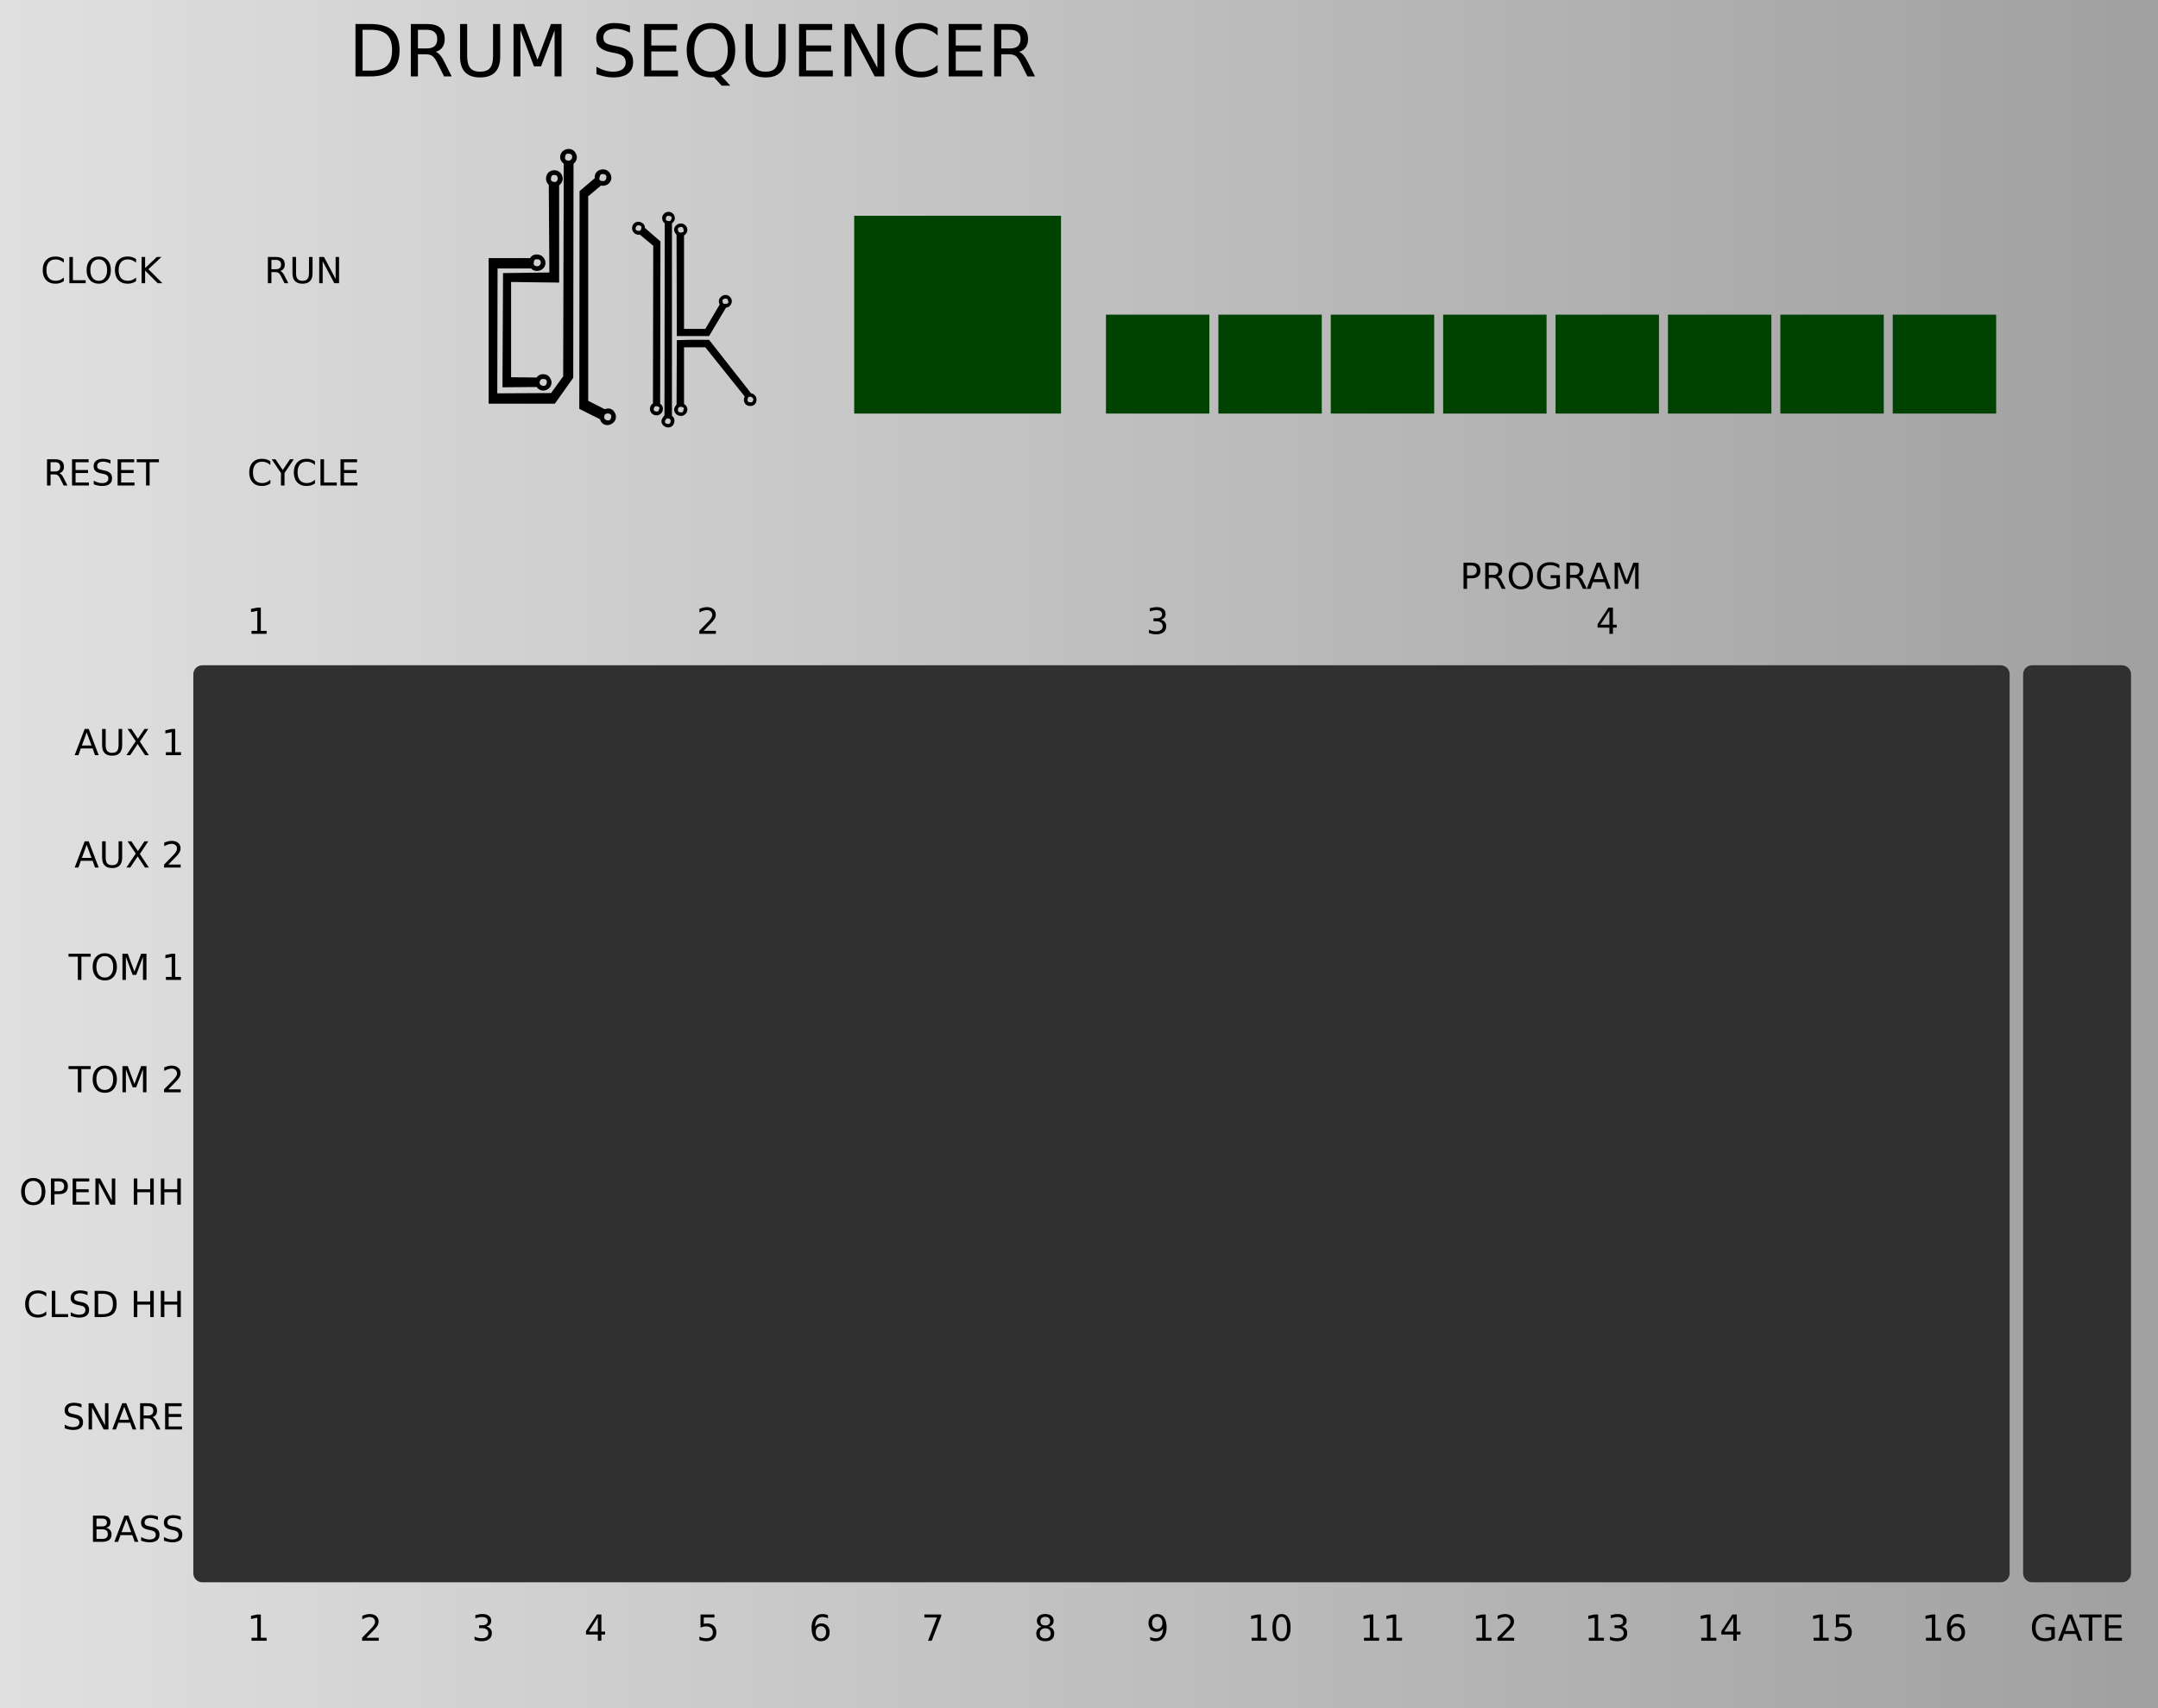<?xml version="1.0" encoding="UTF-8" standalone="no"?>
<svg
   xmlns:osb="http://www.openswatchbook.org/uri/2009/osb"
   xmlns:dc="http://purl.org/dc/elements/1.1/"
   xmlns:cc="http://creativecommons.org/ns#"
   xmlns:rdf="http://www.w3.org/1999/02/22-rdf-syntax-ns#"
   xmlns:svg="http://www.w3.org/2000/svg"
   xmlns="http://www.w3.org/2000/svg"
   xmlns:xlink="http://www.w3.org/1999/xlink"
   xmlns:sodipodi="http://sodipodi.sourceforge.net/DTD/sodipodi-0.dtd"
   xmlns:inkscape="http://www.inkscape.org/namespaces/inkscape"
   height="380"
   style="zoom: 8;"
   cursor="default"
   id="SvgjsSvg1006"
   sodipodi:docname="Sequencer.svg"
   inkscape:version="0.92.2 5c3e80d, 2017-08-06"
   width="480"
   version="1.1">
  <sodipodi:namedview
     borderopacity="1"
     inkscape:zoom="2.9512404"
     inkscape:cy="284.33531"
     gridtolerance="10"
     inkscape:cx="43.80666"
     inkscape:window-height="1006"
     inkscape:measure-start="21.6858,252.097"
     inkscape:pagecheckerboard="true"
     inkscape:window-width="901"
     guidetolerance="10"
     id="namedview7213"
     showgrid="false"
     inkscape:pageopacity="0"
     inkscape:pageshadow="2"
     bordercolor="#666666"
     inkscape:current-layer="SvgjsSvg1006"
     inkscape:window-maximized="0"
     inkscape:window-y="11"
     inkscape:measure-end="21.0081,301.907"
     objecttolerance="10"
     pagecolor="#ffffff"
     inkscape:window-x="496"
     visibility="visible" />
  <defs
     id="SvgjsDefs1007">
    <linearGradient
       id="linearGradient2396"
       osb:paint="gradient">
      <stop
         style="stop-color:#ff8f00;stop-opacity:1;"
         offset="0"
         id="stop2392" />
      <stop
         style="stop-color:#ff8f00;stop-opacity:0;"
         offset="1"
         id="stop2394" />
    </linearGradient>
    <linearGradient
       id="linearGradient2384"
       osb:paint="solid">
      <stop
         style="stop-color:#ff8f00;stop-opacity:1;"
         offset="0"
         id="stop2382" />
    </linearGradient>
    <linearGradient
       id="linearGradient898"
       osb:paint="solid">
      <stop
         style="stop-color:#ff8f00;stop-opacity:1;"
         offset="0"
         id="stop896" />
    </linearGradient>
    <linearGradient
       inkscape:collect="always"
       id="linearGradient915">
      <stop
         style="stop-color:#e0e0e0;stop-opacity:1;"
         offset="0"
         id="stop911" />
      <stop
         style="stop-color:#a0a0a0;stop-opacity:1;"
         offset="1"
         id="stop913" />
    </linearGradient>
    <linearGradient
       inkscape:collect="always"
       xlink:href="#linearGradient915"
       id="linearGradient919"
       x1="0"
       y1="190"
       x2="480"
       y2="190"
       gradientUnits="userSpaceOnUse" />
    <style
       id="Audiowide_Google_Webfont_import">@import url(https://fonts.googleapis.com/css?family=Raleway);</style>
  </defs>
  <path
     d="M0,0 H480 V380 H0 Z"
     id="SvgjsRect1008"
     style="fill:url(#linearGradient919);fill-opacity:1;stroke:none;stroke-opacity:1"
     visibility="visible" />
  <path
     style="fill:#303030"
     d="m 45,148 h 400 c 1.108,0 2,0.892 2,2 v 200 c 0,1.108 -0.892,2 -2,2 H 45 c -1.108,0 -2,-0.892 -2,-2 V 150 c 0,-1.108 0.892,-2 2,-2 z"
     id="rect18" />
  <path
     style="fill:#303030"
     d="m 452,148 h 20 c 1.108,0 2,0.892 2,2 v 200 c 0,1.108 -0.892,2 -2,2 h -20 c -1.108,0 -2,-0.892 -2,-2 V 150 c 0,-1.108 0.892,-2 2,-2 z"
     id="rect20" />
  <g
     aria-label="1"
     style="font-size:8px;font-family:Raleway;text-anchor:middle;fill:#000000;stroke:none;stroke-width:1px;text-rendering:geometricPrecision"
     id="text36">
    <path
       d="m 55.945,140.336 h 1.289 v -4.449 l -1.402,0.281 v -0.719 l 1.395,-0.281 h 0.789 v 5.168 h 1.289 V 141 h -3.359 z"
       style="font-size:8px;font-family:Raleway;text-anchor:middle;fill:#000000;stroke:none;stroke-width:1px;text-rendering:geometricPrecision"
       id="path112" />
  </g>
  <g
     aria-label="2"
     style="font-size:8px;font-family:Raleway;text-anchor:middle;fill:#000000;stroke:none;stroke-width:1px;text-rendering:geometricPrecision"
     id="text23">
    <path
       d="m 156.488,140.336 h 2.754 V 141 h -3.703 v -0.664 q 0.449,-0.465 1.223,-1.246 0.777,-0.785 0.977,-1.012 0.379,-0.426 0.527,-0.719 0.152,-0.297 0.152,-0.582 0,-0.465 -0.328,-0.758 -0.324,-0.293 -0.848,-0.293 -0.371,0 -0.785,0.129 -0.41,0.129 -0.879,0.391 v -0.797 q 0.477,-0.191 0.891,-0.289 0.414,-0.098 0.758,-0.098 0.906,0 1.445,0.453 0.539,0.453 0.539,1.211 0,0.359 -0.137,0.684 -0.133,0.32 -0.488,0.758 -0.098,0.113 -0.621,0.656 -0.523,0.539 -1.477,1.512 z"
       style="font-size:8px;font-family:Raleway;text-anchor:middle;fill:#000000;stroke:none;stroke-width:1px;text-rendering:geometricPrecision"
       id="path115" />
  </g>
  <g
     aria-label="3"
     style="font-size:8px;font-family:Raleway;text-anchor:middle;fill:#000000;stroke:none;stroke-width:1px;text-rendering:geometricPrecision"
     id="text25">
    <path
       d="m 258.199,137.855 q 0.566,0.121 0.883,0.504 0.32,0.383 0.32,0.945 0,0.863 -0.594,1.336 -0.594,0.473 -1.688,0.473 -0.367,0 -0.758,-0.074 -0.387,-0.07 -0.801,-0.215 v -0.762 q 0.328,0.191 0.719,0.289 0.391,0.098 0.816,0.098 0.742,0 1.129,-0.293 0.391,-0.293 0.391,-0.852 0,-0.516 -0.363,-0.805 -0.359,-0.293 -1.004,-0.293 h -0.68 v -0.648 h 0.711 q 0.582,0 0.891,-0.23 0.309,-0.234 0.309,-0.672 0,-0.449 -0.32,-0.688 -0.316,-0.242 -0.91,-0.242 -0.324,0 -0.695,0.07 -0.371,0.07 -0.816,0.219 v -0.703 q 0.449,-0.125 0.84,-0.188 0.395,-0.062 0.742,-0.062 0.898,0 1.422,0.41 0.523,0.406 0.523,1.102 0,0.484 -0.277,0.82 -0.277,0.332 -0.789,0.461 z"
       style="font-size:8px;font-family:Raleway;text-anchor:middle;fill:#000000;stroke:none;stroke-width:1px;text-rendering:geometricPrecision"
       id="path118" />
  </g>
  <g
     aria-label="4"
     style="font-size:8px;font-family:Raleway;text-anchor:middle;fill:#000000;stroke:none;stroke-width:1px;text-rendering:geometricPrecision"
     id="text27">
    <path
       d="m 357.977,135.855 -1.992,3.113 h 1.992 z m -0.207,-0.688 h 0.992 v 3.801 h 0.832 v 0.656 h -0.832 V 141 h -0.785 v -1.375 h -2.633 v -0.762 z"
       style="font-size:8px;font-family:Raleway;text-anchor:middle;fill:#000000;stroke:none;stroke-width:1px;text-rendering:geometricPrecision"
       id="path121" />
  </g>
  <g
     aria-label="1"
     style="font-size:8px;font-family:Raleway;text-anchor:middle;fill:#000000;stroke:none;stroke-width:1px;text-rendering:geometricPrecision"
     id="text29">
    <path
       d="m 55.945,364.336 h 1.289 v -4.449 l -1.402,0.281 v -0.719 l 1.395,-0.281 h 0.789 v 5.168 h 1.289 V 365 h -3.359 z"
       style="font-size:8px;font-family:Raleway;text-anchor:middle;fill:#000000;stroke:none;stroke-width:1px;text-rendering:geometricPrecision"
       id="path124" />
  </g>
  <g
     aria-label="2"
     style="font-size:8px;font-family:Raleway;text-anchor:middle;fill:#000000;stroke:none;stroke-width:1px;text-rendering:geometricPrecision"
     id="text31">
    <path
       d="m 81.488,364.336 h 2.754 V 365 h -3.703 v -0.664 q 0.449,-0.465 1.223,-1.246 0.777,-0.785 0.977,-1.012 0.379,-0.426 0.527,-0.719 0.152,-0.297 0.152,-0.582 0,-0.465 -0.328,-0.758 -0.324,-0.293 -0.848,-0.293 -0.371,0 -0.785,0.129 -0.41,0.129 -0.879,0.391 v -0.797 q 0.477,-0.191 0.891,-0.289 0.414,-0.098 0.758,-0.098 0.906,0 1.445,0.453 0.539,0.453 0.539,1.211 0,0.359 -0.137,0.684 -0.133,0.32 -0.488,0.758 -0.098,0.113 -0.621,0.656 -0.523,0.539 -1.477,1.512 z"
       style="font-size:8px;font-family:Raleway;text-anchor:middle;fill:#000000;stroke:none;stroke-width:1px;text-rendering:geometricPrecision"
       id="path127" />
  </g>
  <g
     aria-label="3"
     style="font-size:8px;font-family:Raleway;text-anchor:middle;fill:#000000;stroke:none;stroke-width:1px;text-rendering:geometricPrecision"
     id="text33">
    <path
       d="m 108.199,361.855 q 0.566,0.121 0.883,0.504 0.32,0.383 0.32,0.945 0,0.863 -0.594,1.336 -0.594,0.473 -1.688,0.473 -0.367,0 -0.758,-0.074 -0.387,-0.07 -0.801,-0.215 v -0.762 q 0.328,0.191 0.719,0.289 0.391,0.098 0.816,0.098 0.742,0 1.129,-0.293 0.391,-0.293 0.391,-0.852 0,-0.516 -0.363,-0.805 -0.359,-0.293 -1.004,-0.293 h -0.68 v -0.648 h 0.711 q 0.582,0 0.891,-0.23 0.309,-0.234 0.309,-0.672 0,-0.449 -0.32,-0.688 -0.316,-0.242 -0.91,-0.242 -0.324,0 -0.695,0.07 -0.371,0.07 -0.816,0.219 v -0.703 q 0.449,-0.125 0.84,-0.188 0.395,-0.062 0.742,-0.062 0.898,0 1.422,0.41 0.523,0.406 0.523,1.102 0,0.484 -0.277,0.82 -0.277,0.332 -0.789,0.461 z"
       style="font-size:8px;font-family:Raleway;text-anchor:middle;fill:#000000;stroke:none;stroke-width:1px;text-rendering:geometricPrecision"
       id="path130" />
  </g>
  <g
     aria-label="4"
     style="font-size:8px;font-family:Raleway;text-anchor:middle;fill:#000000;stroke:none;stroke-width:1px;text-rendering:geometricPrecision"
     id="text35">
    <path
       d="m 132.977,359.855 -1.992,3.113 h 1.992 z m -0.207,-0.688 h 0.992 v 3.801 h 0.832 v 0.656 h -0.832 V 365 h -0.785 v -1.375 h -2.633 v -0.762 z"
       style="font-size:8px;font-family:Raleway;text-anchor:middle;fill:#000000;stroke:none;stroke-width:1px;text-rendering:geometricPrecision"
       id="path133" />
  </g>
  <g
     aria-label="5"
     style="font-size:8px;font-family:Raleway;text-anchor:middle;fill:#000000;stroke:none;stroke-width:1px;text-rendering:geometricPrecision"
     id="text37">
    <path
       d="m 155.816,359.168 h 3.098 v 0.664 h -2.375 v 1.43 q 0.172,-0.059 0.344,-0.086 0.172,-0.031 0.344,-0.031 0.977,0 1.547,0.535 0.57,0.535 0.57,1.449 0,0.941 -0.586,1.465 -0.586,0.52 -1.652,0.52 -0.367,0 -0.75,-0.062 -0.379,-0.062 -0.785,-0.188 v -0.793 q 0.352,0.191 0.727,0.285 0.375,0.094 0.793,0.094 0.676,0 1.07,-0.355 0.395,-0.355 0.395,-0.965 0,-0.609 -0.395,-0.965 -0.395,-0.355 -1.07,-0.355 -0.316,0 -0.633,0.07 -0.312,0.07 -0.641,0.219 z"
       style="font-size:8px;font-family:Raleway;text-anchor:middle;fill:#000000;stroke:none;stroke-width:1px;text-rendering:geometricPrecision"
       id="path136" />
  </g>
  <g
     aria-label="6"
     style="font-size:8px;font-family:Raleway;text-anchor:middle;fill:#000000;stroke:none;stroke-width:1px;text-rendering:geometricPrecision"
     id="text39">
    <path
       d="m 182.594,361.77 q -0.531,0 -0.844,0.363 -0.309,0.363 -0.309,0.996 0,0.629 0.309,0.996 0.312,0.363 0.844,0.363 0.531,0 0.84,-0.363 0.312,-0.367 0.312,-0.996 0,-0.633 -0.312,-0.996 -0.309,-0.363 -0.84,-0.363 z m 1.566,-2.473 v 0.719 q -0.297,-0.141 -0.602,-0.215 -0.301,-0.074 -0.598,-0.074 -0.781,0 -1.195,0.527 -0.41,0.527 -0.469,1.594 0.23,-0.34 0.578,-0.52 0.348,-0.184 0.766,-0.184 0.879,0 1.387,0.535 0.512,0.531 0.512,1.449 0,0.898 -0.531,1.441 -0.531,0.543 -1.414,0.543 -1.012,0 -1.547,-0.773 -0.535,-0.777 -0.535,-2.25 0,-1.383 0.656,-2.203 0.656,-0.824 1.762,-0.824 0.297,0 0.598,0.059 0.305,0.059 0.633,0.176 z"
       style="font-size:8px;font-family:Raleway;text-anchor:middle;fill:#000000;stroke:none;stroke-width:1px;text-rendering:geometricPrecision"
       id="path139" />
  </g>
  <g
     aria-label="7"
     style="font-size:8px;font-family:Raleway;text-anchor:middle;fill:#000000;stroke:none;stroke-width:1px;text-rendering:geometricPrecision"
     id="text41">
    <path
       d="m 205.609,359.168 h 3.75 v 0.336 L 207.242,365 h -0.824 l 1.992,-5.168 h -2.801 z"
       style="font-size:8px;font-family:Raleway;text-anchor:middle;fill:#000000;stroke:none;stroke-width:1px;text-rendering:geometricPrecision"
       id="path142" />
  </g>
  <g
     aria-label="8"
     style="font-size:8px;font-family:Raleway;text-anchor:middle;fill:#000000;stroke:none;stroke-width:1px;text-rendering:geometricPrecision"
     id="text43">
    <path
       d="m 232.496,362.23 q -0.562,0 -0.887,0.301 -0.32,0.301 -0.32,0.828 0,0.527 0.32,0.828 0.324,0.301 0.887,0.301 0.562,0 0.887,-0.301 0.324,-0.305 0.324,-0.828 0,-0.527 -0.324,-0.828 -0.32,-0.301 -0.887,-0.301 z m -0.789,-0.336 q -0.508,-0.125 -0.793,-0.473 -0.281,-0.348 -0.281,-0.848 0,-0.699 0.496,-1.105 0.5,-0.406 1.367,-0.406 0.871,0 1.367,0.406 0.496,0.406 0.496,1.105 0,0.5 -0.285,0.848 -0.281,0.348 -0.785,0.473 0.57,0.133 0.887,0.52 0.32,0.387 0.32,0.945 0,0.848 -0.52,1.301 -0.516,0.453 -1.48,0.453 -0.965,0 -1.484,-0.453 -0.516,-0.453 -0.516,-1.301 0,-0.559 0.32,-0.945 0.32,-0.387 0.891,-0.52 z m -0.289,-1.246 q 0,0.453 0.281,0.707 0.285,0.254 0.797,0.254 0.508,0 0.793,-0.254 0.289,-0.254 0.289,-0.707 0,-0.453 -0.289,-0.707 -0.285,-0.254 -0.793,-0.254 -0.512,0 -0.797,0.254 -0.281,0.254 -0.281,0.707 z"
       style="font-size:8px;font-family:Raleway;text-anchor:middle;fill:#000000;stroke:none;stroke-width:1px;text-rendering:geometricPrecision"
       id="path145" />
  </g>
  <g
     aria-label="9"
     style="font-size:8px;font-family:Raleway;text-anchor:middle;fill:#000000;stroke:none;stroke-width:1px;text-rendering:geometricPrecision"
     id="text45">
    <path
       d="m 255.832,364.879 v -0.719 q 0.297,0.141 0.602,0.215 0.305,0.074 0.598,0.074 0.781,0 1.191,-0.523 0.414,-0.527 0.473,-1.598 -0.227,0.336 -0.574,0.516 -0.348,0.18 -0.77,0.18 -0.875,0 -1.387,-0.527 -0.508,-0.531 -0.508,-1.449 0,-0.898 0.531,-1.441 0.531,-0.543 1.414,-0.543 1.012,0 1.543,0.777 0.535,0.773 0.535,2.25 0,1.379 -0.656,2.203 -0.652,0.82 -1.758,0.82 -0.297,0 -0.602,-0.059 -0.305,-0.059 -0.633,-0.176 z m 1.57,-2.473 q 0.531,0 0.84,-0.363 0.312,-0.363 0.312,-0.996 0,-0.629 -0.312,-0.992 -0.309,-0.367 -0.84,-0.367 -0.531,0 -0.844,0.367 -0.309,0.363 -0.309,0.992 0,0.633 0.309,0.996 0.312,0.363 0.844,0.363 z"
       style="font-size:8px;font-family:Raleway;text-anchor:middle;fill:#000000;stroke:none;stroke-width:1px;text-rendering:geometricPrecision"
       id="path148" />
  </g>
  <g
     aria-label="10"
     style="font-size:8px;font-family:Raleway;text-anchor:middle;fill:#000000;stroke:none;stroke-width:1px;text-rendering:geometricPrecision"
     id="text47">
    <path
       d="m 278.398,364.336 h 1.289 v -4.449 l -1.402,0.281 v -0.719 l 1.395,-0.281 h 0.789 v 5.168 h 1.289 V 365 h -3.359 z"
       style="font-size:8px;font-family:Raleway;text-anchor:middle;fill:#000000;stroke:none;stroke-width:1px;text-rendering:geometricPrecision"
       id="path151" />
    <path
       d="m 285.043,359.688 q -0.609,0 -0.918,0.602 -0.305,0.598 -0.305,1.801 0,1.199 0.305,1.801 0.309,0.598 0.918,0.598 0.613,0 0.918,-0.598 0.309,-0.602 0.309,-1.801 0,-1.203 -0.309,-1.801 -0.305,-0.602 -0.918,-0.602 z m 0,-0.625 q 0.98,0 1.496,0.777 0.52,0.773 0.52,2.25 0,1.473 -0.52,2.25 -0.516,0.773 -1.496,0.773 -0.98,0 -1.5,-0.773 -0.516,-0.777 -0.516,-2.25 0,-1.477 0.516,-2.25 0.52,-0.777 1.5,-0.777 z"
       style="font-size:8px;font-family:Raleway;text-anchor:middle;fill:#000000;stroke:none;stroke-width:1px;text-rendering:geometricPrecision"
       id="path153" />
  </g>
  <g
     aria-label="11"
     style="font-size:8px;font-family:Raleway;text-anchor:middle;fill:#000000;stroke:none;stroke-width:1px;text-rendering:geometricPrecision"
     id="text49">
    <path
       d="m 303.398,364.336 h 1.289 v -4.449 l -1.402,0.281 v -0.719 l 1.395,-0.281 h 0.789 v 5.168 h 1.289 V 365 h -3.359 z"
       style="font-size:8px;font-family:Raleway;text-anchor:middle;fill:#000000;stroke:none;stroke-width:1px;text-rendering:geometricPrecision"
       id="path156" />
    <path
       d="m 308.492,364.336 h 1.289 v -4.449 l -1.402,0.281 v -0.719 l 1.395,-0.281 h 0.789 v 5.168 h 1.289 V 365 h -3.359 z"
       style="font-size:8px;font-family:Raleway;text-anchor:middle;fill:#000000;stroke:none;stroke-width:1px;text-rendering:geometricPrecision"
       id="path158" />
  </g>
  <g
     aria-label="12"
     style="font-size:8px;font-family:Raleway;text-anchor:middle;fill:#000000;stroke:none;stroke-width:1px;text-rendering:geometricPrecision"
     id="text51">
    <path
       d="m 328.398,364.336 h 1.289 v -4.449 l -1.402,0.281 v -0.719 l 1.395,-0.281 h 0.789 v 5.168 h 1.289 V 365 h -3.359 z"
       style="font-size:8px;font-family:Raleway;text-anchor:middle;fill:#000000;stroke:none;stroke-width:1px;text-rendering:geometricPrecision"
       id="path161" />
    <path
       d="m 334.035,364.336 h 2.754 V 365 h -3.703 v -0.664 q 0.449,-0.465 1.223,-1.246 0.777,-0.785 0.977,-1.012 0.379,-0.426 0.527,-0.719 0.152,-0.297 0.152,-0.582 0,-0.465 -0.328,-0.758 -0.324,-0.293 -0.848,-0.293 -0.371,0 -0.785,0.129 -0.41,0.129 -0.879,0.391 v -0.797 q 0.477,-0.191 0.891,-0.289 0.414,-0.098 0.758,-0.098 0.906,0 1.445,0.453 0.539,0.453 0.539,1.211 0,0.359 -0.137,0.684 -0.133,0.32 -0.488,0.758 -0.098,0.113 -0.621,0.656 -0.523,0.539 -1.477,1.512 z"
       style="font-size:8px;font-family:Raleway;text-anchor:middle;fill:#000000;stroke:none;stroke-width:1px;text-rendering:geometricPrecision"
       id="path163" />
  </g>
  <g
     aria-label="13"
     style="font-size:8px;font-family:Raleway;text-anchor:middle;fill:#000000;stroke:none;stroke-width:1px;text-rendering:geometricPrecision"
     id="text53">
    <path
       d="m 353.398,364.336 h 1.289 v -4.449 l -1.402,0.281 v -0.719 l 1.395,-0.281 h 0.789 v 5.168 h 1.289 V 365 h -3.359 z"
       style="font-size:8px;font-family:Raleway;text-anchor:middle;fill:#000000;stroke:none;stroke-width:1px;text-rendering:geometricPrecision"
       id="path166" />
    <path
       d="m 360.746,361.855 q 0.566,0.121 0.883,0.504 0.32,0.383 0.32,0.945 0,0.863 -0.594,1.336 -0.594,0.473 -1.688,0.473 -0.367,0 -0.758,-0.074 -0.387,-0.07 -0.801,-0.215 v -0.762 q 0.328,0.191 0.719,0.289 0.391,0.098 0.816,0.098 0.742,0 1.129,-0.293 0.391,-0.293 0.391,-0.852 0,-0.516 -0.363,-0.805 -0.359,-0.293 -1.004,-0.293 h -0.68 v -0.648 h 0.711 q 0.582,0 0.891,-0.23 0.309,-0.234 0.309,-0.672 0,-0.449 -0.32,-0.688 -0.316,-0.242 -0.91,-0.242 -0.324,0 -0.695,0.07 -0.371,0.07 -0.816,0.219 v -0.703 q 0.449,-0.125 0.84,-0.188 0.395,-0.062 0.742,-0.062 0.898,0 1.422,0.41 0.523,0.406 0.523,1.102 0,0.484 -0.277,0.82 -0.277,0.332 -0.789,0.461 z"
       style="font-size:8px;font-family:Raleway;text-anchor:middle;fill:#000000;stroke:none;stroke-width:1px;text-rendering:geometricPrecision"
       id="path168" />
  </g>
  <g
     aria-label="14"
     style="font-size:8px;font-family:Raleway;text-anchor:middle;fill:#000000;stroke:none;stroke-width:1px;text-rendering:geometricPrecision"
     id="text55">
    <path
       d="m 378.398,364.336 h 1.289 v -4.449 l -1.402,0.281 v -0.719 l 1.395,-0.281 h 0.789 v 5.168 h 1.289 V 365 h -3.359 z"
       style="font-size:8px;font-family:Raleway;text-anchor:middle;fill:#000000;stroke:none;stroke-width:1px;text-rendering:geometricPrecision"
       id="path171" />
    <path
       d="m 385.523,359.855 -1.992,3.113 h 1.992 z m -0.207,-0.688 h 0.992 v 3.801 h 0.832 v 0.656 h -0.832 V 365 h -0.785 v -1.375 h -2.633 v -0.762 z"
       style="font-size:8px;font-family:Raleway;text-anchor:middle;fill:#000000;stroke:none;stroke-width:1px;text-rendering:geometricPrecision"
       id="path173" />
  </g>
  <g
     aria-label="15"
     style="font-size:8px;font-family:Raleway;text-anchor:middle;fill:#000000;stroke:none;stroke-width:1px;text-rendering:geometricPrecision"
     id="text57">
    <path
       d="m 403.398,364.336 h 1.289 v -4.449 l -1.402,0.281 v -0.719 l 1.395,-0.281 h 0.789 v 5.168 h 1.289 V 365 h -3.359 z"
       style="font-size:8px;font-family:Raleway;text-anchor:middle;fill:#000000;stroke:none;stroke-width:1px;text-rendering:geometricPrecision"
       id="path176" />
    <path
       d="m 408.363,359.168 h 3.098 v 0.664 h -2.375 v 1.43 q 0.172,-0.059 0.344,-0.086 0.172,-0.031 0.344,-0.031 0.977,0 1.547,0.535 0.57,0.535 0.57,1.449 0,0.941 -0.586,1.465 -0.586,0.52 -1.652,0.52 -0.367,0 -0.75,-0.062 -0.379,-0.062 -0.785,-0.188 v -0.793 q 0.352,0.191 0.727,0.285 0.375,0.094 0.793,0.094 0.676,0 1.07,-0.355 0.395,-0.355 0.395,-0.965 0,-0.609 -0.395,-0.965 -0.395,-0.355 -1.07,-0.355 -0.316,0 -0.633,0.07 -0.312,0.07 -0.641,0.219 z"
       style="font-size:8px;font-family:Raleway;text-anchor:middle;fill:#000000;stroke:none;stroke-width:1px;text-rendering:geometricPrecision"
       id="path178" />
  </g>
  <g
     aria-label="16"
     style="font-size:8px;font-family:Raleway;text-anchor:middle;fill:#000000;stroke:none;stroke-width:1px;text-rendering:geometricPrecision"
     id="text59">
    <path
       d="m 428.398,364.336 h 1.289 v -4.449 l -1.402,0.281 v -0.719 l 1.395,-0.281 h 0.789 v 5.168 h 1.289 V 365 h -3.359 z"
       style="font-size:8px;font-family:Raleway;text-anchor:middle;fill:#000000;stroke:none;stroke-width:1px;text-rendering:geometricPrecision"
       id="path181" />
    <path
       d="m 435.141,361.77 q -0.531,0 -0.844,0.363 -0.309,0.363 -0.309,0.996 0,0.629 0.309,0.996 0.312,0.363 0.844,0.363 0.531,0 0.84,-0.363 0.312,-0.367 0.312,-0.996 0,-0.633 -0.312,-0.996 -0.309,-0.363 -0.84,-0.363 z m 1.566,-2.473 v 0.719 q -0.297,-0.141 -0.602,-0.215 -0.301,-0.074 -0.598,-0.074 -0.781,0 -1.195,0.527 -0.41,0.527 -0.469,1.594 0.23,-0.34 0.578,-0.52 0.348,-0.184 0.766,-0.184 0.879,0 1.387,0.535 0.512,0.531 0.512,1.449 0,0.898 -0.531,1.441 -0.531,0.543 -1.414,0.543 -1.012,0 -1.547,-0.773 -0.535,-0.777 -0.535,-2.25 0,-1.383 0.656,-2.203 0.656,-0.824 1.762,-0.824 0.297,0 0.598,0.059 0.305,0.059 0.633,0.176 z"
       style="font-size:8px;font-family:Raleway;text-anchor:middle;fill:#000000;stroke:none;stroke-width:1px;text-rendering:geometricPrecision"
       id="path183" />
  </g>
  <g
     aria-label="GATE"
     style="font-size:8px;font-family:Raleway;text-anchor:middle;fill:#000000;stroke:none;stroke-width:1px;text-rendering:geometricPrecision"
     id="text61">
    <path
       d="m 456.262,364.168 v -1.566 h -1.289 v -0.648 h 2.07 v 2.504 q -0.457,0.324 -1.008,0.492 -0.551,0.164 -1.176,0.164 -1.367,0 -2.141,-0.797 -0.77,-0.801 -0.77,-2.227 0,-1.43 0.77,-2.227 0.773,-0.801 2.141,-0.801 0.57,0 1.082,0.141 0.516,0.141 0.949,0.414 v 0.84 q -0.438,-0.371 -0.93,-0.559 -0.492,-0.188 -1.035,-0.188 -1.07,0 -1.609,0.598 -0.535,0.598 -0.535,1.781 0,1.18 0.535,1.777 0.539,0.598 1.609,0.598 0.418,0 0.746,-0.07 0.328,-0.074 0.59,-0.227 z"
       style="font-size:8px;font-family:Raleway;text-anchor:middle;fill:#000000;stroke:none;stroke-width:1px;text-rendering:geometricPrecision"
       id="path186" />
    <path
       d="m 460.438,359.945 -1.07,2.902 h 2.145 z m -0.445,-0.777 h 0.895 L 463.109,365 h -0.82 l -0.531,-1.496 h -2.629 L 458.598,365 h -0.832 z"
       style="font-size:8px;font-family:Raleway;text-anchor:middle;fill:#000000;stroke:none;stroke-width:1px;text-rendering:geometricPrecision"
       id="path188" />
    <path
       d="m 462.523,359.168 h 4.934 v 0.664 h -2.07 V 365 h -0.793 v -5.168 h -2.07 z"
       style="font-size:8px;font-family:Raleway;text-anchor:middle;fill:#000000;stroke:none;stroke-width:1px;text-rendering:geometricPrecision"
       id="path190" />
    <path
       d="m 468.223,359.168 h 3.688 v 0.664 h -2.898 v 1.727 h 2.777 v 0.664 h -2.777 v 2.113 h 2.969 V 365 h -3.758 z"
       style="font-size:8px;font-family:Raleway;text-anchor:middle;fill:#000000;stroke:none;stroke-width:1px;text-rendering:geometricPrecision"
       id="path192" />
  </g>
  <g
     aria-label="AUX 1"
     style="font-size:8px;font-family:Raleway;text-anchor:end;fill:#000000;stroke:none;stroke-width:1px;text-rendering:geometricPrecision"
     id="text63">
    <path
       d="m 19.281,162.945 -1.07,2.902 h 2.145 z m -0.445,-0.777 h 0.895 L 21.953,168 h -0.82 l -0.531,-1.496 H 17.973 L 17.441,168 h -0.832 z"
       style="font-size:8px;font-family:Raleway;text-anchor:end;fill:#000000;stroke:none;stroke-width:1px;text-rendering:geometricPrecision"
       id="path195" />
    <path
       d="m 22.711,162.168 h 0.793 v 3.543 q 0,0.938 0.34,1.352 0.34,0.41 1.102,0.41 0.758,0 1.098,-0.41 0.34,-0.414 0.34,-1.352 v -3.543 h 0.793 v 3.641 q 0,1.141 -0.566,1.723 -0.562,0.582 -1.664,0.582 -1.105,0 -1.672,-0.582 -0.562,-0.582 -0.562,-1.723 z"
       style="font-size:8px;font-family:Raleway;text-anchor:end;fill:#000000;stroke:none;stroke-width:1px;text-rendering:geometricPrecision"
       id="path197" />
    <path
       d="m 28.379,162.168 h 0.848 l 1.449,2.168 1.457,-2.168 h 0.848 l -1.875,2.801 2,3.031 H 32.258 L 30.617,165.52 28.965,168 h -0.852 l 2.082,-3.113 z"
       style="font-size:8px;font-family:Raleway;text-anchor:end;fill:#000000;stroke:none;stroke-width:1px;text-rendering:geometricPrecision"
       id="path199" />
    <path
       d="M 36.898,167.336 H 38.188 v -4.449 l -1.402,0.281 v -0.719 l 1.395,-0.281 h 0.789 v 5.168 h 1.289 V 168 h -3.359 z"
       style="font-size:8px;font-family:Raleway;text-anchor:end;fill:#000000;stroke:none;stroke-width:1px;text-rendering:geometricPrecision"
       id="path201" />
  </g>
  <g
     aria-label="AUX 2"
     style="font-size:8px;font-family:Raleway;text-anchor:end;fill:#000000;stroke:none;stroke-width:1px;text-rendering:geometricPrecision"
     id="text65">
    <path
       d="m 19.281,187.945 -1.07,2.902 h 2.145 z m -0.445,-0.777 h 0.895 L 21.953,193 h -0.82 l -0.531,-1.496 H 17.973 L 17.441,193 h -0.832 z"
       style="font-size:8px;font-family:Raleway;text-anchor:end;fill:#000000;stroke:none;stroke-width:1px;text-rendering:geometricPrecision"
       id="path204" />
    <path
       d="m 22.711,187.168 h 0.793 v 3.543 q 0,0.938 0.34,1.352 0.34,0.41 1.102,0.41 0.758,0 1.098,-0.41 0.34,-0.414 0.34,-1.352 v -3.543 h 0.793 v 3.641 q 0,1.141 -0.566,1.723 -0.562,0.582 -1.664,0.582 -1.105,0 -1.672,-0.582 -0.562,-0.582 -0.562,-1.723 z"
       style="font-size:8px;font-family:Raleway;text-anchor:end;fill:#000000;stroke:none;stroke-width:1px;text-rendering:geometricPrecision"
       id="path206" />
    <path
       d="m 28.379,187.168 h 0.848 l 1.449,2.168 1.457,-2.168 h 0.848 l -1.875,2.801 2,3.031 H 32.258 L 30.617,190.52 28.965,193 h -0.852 l 2.082,-3.113 z"
       style="font-size:8px;font-family:Raleway;text-anchor:end;fill:#000000;stroke:none;stroke-width:1px;text-rendering:geometricPrecision"
       id="path208" />
    <path
       d="m 37.441,192.336 h 2.754 V 193 h -3.703 v -0.664 q 0.449,-0.465 1.223,-1.246 0.777,-0.785 0.977,-1.012 0.379,-0.426 0.527,-0.719 0.152,-0.297 0.152,-0.582 0,-0.465 -0.328,-0.758 -0.324,-0.293 -0.848,-0.293 -0.371,0 -0.785,0.129 Q 37,187.984 36.531,188.246 v -0.797 q 0.477,-0.191 0.891,-0.289 0.414,-0.098 0.758,-0.098 0.906,0 1.445,0.453 0.539,0.453 0.539,1.211 0,0.359 -0.137,0.684 -0.133,0.32 -0.488,0.758 -0.098,0.113 -0.621,0.656 -0.523,0.539 -1.477,1.512 z"
       style="font-size:8px;font-family:Raleway;text-anchor:end;fill:#000000;stroke:none;stroke-width:1px;text-rendering:geometricPrecision"
       id="path210" />
  </g>
  <g
     aria-label="TOM 1"
     style="font-size:8px;font-family:Raleway;text-anchor:end;fill:#000000;stroke:none;stroke-width:1px;text-rendering:geometricPrecision"
     id="text67">
    <path
       d="m 15.242,212.168 h 4.934 v 0.664 H 18.105 V 218 H 17.312 v -5.168 h -2.07 z"
       style="font-size:8px;font-family:Raleway;text-anchor:end;fill:#000000;stroke:none;stroke-width:1px;text-rendering:geometricPrecision"
       id="path213" />
    <path
       d="m 23.309,212.703 q -0.859,0 -1.367,0.641 -0.504,0.641 -0.504,1.746 0,1.102 0.504,1.742 0.508,0.641 1.367,0.641 0.859,0 1.359,-0.641 0.504,-0.641 0.504,-1.742 0,-1.105 -0.504,-1.746 -0.5,-0.641 -1.359,-0.641 z m 0,-0.641 q 1.227,0 1.961,0.824 0.734,0.82 0.734,2.203 0,1.379 -0.734,2.203 -0.734,0.82 -1.961,0.82 -1.23,0 -1.969,-0.82 -0.734,-0.82 -0.734,-2.203 0,-1.383 0.734,-2.203 0.738,-0.824 1.969,-0.824 z"
       style="font-size:8px;font-family:Raleway;text-anchor:end;fill:#000000;stroke:none;stroke-width:1px;text-rendering:geometricPrecision"
       id="path215" />
    <path
       d="m 27.238,212.168 h 1.176 l 1.488,3.969 1.496,-3.969 h 1.176 V 218 h -0.77 v -5.121 l -1.504,4 h -0.793 l -1.504,-4 V 218 h -0.766 z"
       style="font-size:8px;font-family:Raleway;text-anchor:end;fill:#000000;stroke:none;stroke-width:1px;text-rendering:geometricPrecision"
       id="path217" />
    <path
       d="M 36.898,217.336 H 38.188 v -4.449 l -1.402,0.281 v -0.719 l 1.395,-0.281 h 0.789 v 5.168 h 1.289 V 218 h -3.359 z"
       style="font-size:8px;font-family:Raleway;text-anchor:end;fill:#000000;stroke:none;stroke-width:1px;text-rendering:geometricPrecision"
       id="path219" />
  </g>
  <g
     aria-label="TOM 2"
     style="font-size:8px;font-family:Raleway;text-anchor:end;fill:#000000;stroke:none;stroke-width:1px;text-rendering:geometricPrecision"
     id="text69">
    <path
       d="m 15.242,237.168 h 4.934 v 0.664 H 18.105 V 243 H 17.312 v -5.168 h -2.07 z"
       style="font-size:8px;font-family:Raleway;text-anchor:end;fill:#000000;stroke:none;stroke-width:1px;text-rendering:geometricPrecision"
       id="path222" />
    <path
       d="m 23.309,237.703 q -0.859,0 -1.367,0.641 -0.504,0.641 -0.504,1.746 0,1.102 0.504,1.742 0.508,0.641 1.367,0.641 0.859,0 1.359,-0.641 0.504,-0.641 0.504,-1.742 0,-1.105 -0.504,-1.746 -0.5,-0.641 -1.359,-0.641 z m 0,-0.641 q 1.227,0 1.961,0.824 0.734,0.82 0.734,2.203 0,1.379 -0.734,2.203 -0.734,0.82 -1.961,0.82 -1.23,0 -1.969,-0.82 -0.734,-0.82 -0.734,-2.203 0,-1.383 0.734,-2.203 0.738,-0.824 1.969,-0.824 z"
       style="font-size:8px;font-family:Raleway;text-anchor:end;fill:#000000;stroke:none;stroke-width:1px;text-rendering:geometricPrecision"
       id="path224" />
    <path
       d="m 27.238,237.168 h 1.176 l 1.488,3.969 1.496,-3.969 h 1.176 V 243 h -0.77 v -5.121 l -1.504,4 h -0.793 l -1.504,-4 V 243 h -0.766 z"
       style="font-size:8px;font-family:Raleway;text-anchor:end;fill:#000000;stroke:none;stroke-width:1px;text-rendering:geometricPrecision"
       id="path226" />
    <path
       d="m 37.441,242.336 h 2.754 V 243 h -3.703 v -0.664 q 0.449,-0.465 1.223,-1.246 0.777,-0.785 0.977,-1.012 0.379,-0.426 0.527,-0.719 0.152,-0.297 0.152,-0.582 0,-0.465 -0.328,-0.758 -0.324,-0.293 -0.848,-0.293 -0.371,0 -0.785,0.129 Q 37,237.984 36.531,238.246 v -0.797 q 0.477,-0.191 0.891,-0.289 0.414,-0.098 0.758,-0.098 0.906,0 1.445,0.453 0.539,0.453 0.539,1.211 0,0.359 -0.137,0.684 -0.133,0.32 -0.488,0.758 -0.098,0.113 -0.621,0.656 -0.523,0.539 -1.477,1.512 z"
       style="font-size:8px;font-family:Raleway;text-anchor:end;fill:#000000;stroke:none;stroke-width:1px;text-rendering:geometricPrecision"
       id="path228" />
  </g>
  <g
     aria-label="OPEN HH"
     style="font-size:8px;font-family:Raleway;text-anchor:end;fill:#000000;stroke:none;stroke-width:1px;text-rendering:geometricPrecision"
     id="text71">
    <path
       d="m 7.402,262.703 q -0.859,0 -1.367,0.641 -0.504,0.641 -0.504,1.746 0,1.102 0.504,1.742 0.508,0.641 1.367,0.641 0.859,0 1.359,-0.641 0.504,-0.641 0.504,-1.742 0,-1.105 -0.504,-1.746 -0.5,-0.641 -1.359,-0.641 z m 0,-0.641 q 1.227,0 1.961,0.824 0.734,0.82 0.734,2.203 0,1.379 -0.734,2.203 -0.734,0.82 -1.961,0.82 -1.23,0 -1.969,-0.82 -0.734,-0.82 -0.734,-2.203 0,-1.383 0.734,-2.203 0.738,-0.824 1.969,-0.824 z"
       style="font-size:8px;font-family:Raleway;text-anchor:end;fill:#000000;stroke:none;stroke-width:1px;text-rendering:geometricPrecision"
       id="path231" />
    <path
       d="m 12.121,262.816 v 2.191 h 0.992 q 0.551,0 0.852,-0.285 0.301,-0.285 0.301,-0.812 0,-0.523 -0.301,-0.809 -0.301,-0.285 -0.852,-0.285 z m -0.789,-0.648 h 1.781 q 0.98,0 1.48,0.445 0.504,0.441 0.504,1.297 0,0.863 -0.504,1.305 -0.5,0.441 -1.48,0.441 H 12.121 V 268 h -0.789 z"
       style="font-size:8px;font-family:Raleway;text-anchor:end;fill:#000000;stroke:none;stroke-width:1px;text-rendering:geometricPrecision"
       id="path233" />
    <path
       d="m 16.16,262.168 h 3.688 v 0.664 h -2.898 v 1.727 h 2.777 v 0.664 h -2.777 v 2.113 h 2.969 V 268 h -3.758 z"
       style="font-size:8px;font-family:Raleway;text-anchor:end;fill:#000000;stroke:none;stroke-width:1px;text-rendering:geometricPrecision"
       id="path235" />
    <path
       d="m 21.223,262.168 h 1.062 l 2.586,4.879 v -4.879 h 0.766 V 268 h -1.062 l -2.586,-4.879 V 268 h -0.766 z"
       style="font-size:8px;font-family:Raleway;text-anchor:end;fill:#000000;stroke:none;stroke-width:1px;text-rendering:geometricPrecision"
       id="path237" />
    <path
       d="m 29.754,262.168 h 0.789 v 2.391 h 2.867 v -2.391 h 0.789 V 268 h -0.789 v -2.777 H 30.543 V 268 h -0.789 z"
       style="font-size:8px;font-family:Raleway;text-anchor:end;fill:#000000;stroke:none;stroke-width:1px;text-rendering:geometricPrecision"
       id="path239" />
    <path
       d="m 35.77,262.168 h 0.789 v 2.391 h 2.867 v -2.391 h 0.789 V 268 h -0.789 v -2.777 H 36.559 V 268 h -0.789 z"
       style="font-size:8px;font-family:Raleway;text-anchor:end;fill:#000000;stroke:none;stroke-width:1px;text-rendering:geometricPrecision"
       id="path241" />
  </g>
  <g
     aria-label="CLSD HH"
     style="font-size:8px;font-family:Raleway;text-anchor:end;fill:#000000;stroke:none;stroke-width:1px;text-rendering:geometricPrecision"
     id="text73">
    <path
       d="m 10.293,287.617 v 0.832 q -0.398,-0.371 -0.852,-0.555 -0.449,-0.184 -0.957,-0.184 -1,0 -1.531,0.613 -0.531,0.609 -0.531,1.766 0,1.152 0.531,1.766 0.531,0.609 1.531,0.609 0.508,0 0.957,-0.184 0.453,-0.184 0.852,-0.555 v 0.824 q -0.414,0.281 -0.879,0.422 -0.461,0.141 -0.977,0.141 -1.324,0 -2.086,-0.809 -0.762,-0.812 -0.762,-2.215 0,-1.406 0.762,-2.215 0.762,-0.812 2.086,-0.812 0.523,0 0.984,0.141 0.465,0.137 0.871,0.414 z"
       style="font-size:8px;font-family:Raleway;text-anchor:end;fill:#000000;stroke:none;stroke-width:1px;text-rendering:geometricPrecision"
       id="path244" />
    <path
       d="m 11.52,287.168 h 0.789 v 5.168 h 2.84 V 293 h -3.629 z"
       style="font-size:8px;font-family:Raleway;text-anchor:end;fill:#000000;stroke:none;stroke-width:1px;text-rendering:geometricPrecision"
       id="path246" />
    <path
       d="m 19.469,287.359 v 0.77 q -0.449,-0.215 -0.848,-0.32 -0.398,-0.105 -0.77,-0.105 -0.645,0 -0.996,0.25 -0.348,0.25 -0.348,0.711 0,0.387 0.23,0.586 0.234,0.195 0.883,0.316 l 0.477,0.098 q 0.883,0.168 1.301,0.594 0.422,0.422 0.422,1.133 0,0.848 -0.57,1.285 -0.566,0.438 -1.664,0.438 -0.414,0 -0.883,-0.094 -0.465,-0.094 -0.965,-0.277 v -0.812 q 0.48,0.27 0.941,0.406 0.461,0.137 0.906,0.137 0.676,0 1.043,-0.266 0.367,-0.266 0.367,-0.758 0,-0.43 -0.266,-0.672 -0.262,-0.242 -0.863,-0.363 l -0.48,-0.094 q -0.883,-0.176 -1.277,-0.551 -0.395,-0.375 -0.395,-1.043 0,-0.773 0.543,-1.219 0.547,-0.445 1.504,-0.445 0.41,0 0.836,0.074 0.426,0.074 0.871,0.223 z"
       style="font-size:8px;font-family:Raleway;text-anchor:end;fill:#000000;stroke:none;stroke-width:1px;text-rendering:geometricPrecision"
       id="path248" />
    <path
       d="m 21.84,287.816 v 4.535 h 0.953 q 1.207,0 1.766,-0.547 0.562,-0.547 0.562,-1.727 0,-1.172 -0.562,-1.715 Q 24,287.816 22.793,287.816 Z m -0.789,-0.648 h 1.621 q 1.695,0 2.488,0.707 0.793,0.703 0.793,2.203 0,1.508 -0.797,2.215 Q 24.359,293 22.672,293 h -1.621 z"
       style="font-size:8px;font-family:Raleway;text-anchor:end;fill:#000000;stroke:none;stroke-width:1px;text-rendering:geometricPrecision"
       id="path250" />
    <path
       d="m 29.754,287.168 h 0.789 v 2.391 h 2.867 v -2.391 h 0.789 V 293 h -0.789 v -2.777 H 30.543 V 293 h -0.789 z"
       style="font-size:8px;font-family:Raleway;text-anchor:end;fill:#000000;stroke:none;stroke-width:1px;text-rendering:geometricPrecision"
       id="path252" />
    <path
       d="m 35.77,287.168 h 0.789 v 2.391 h 2.867 v -2.391 h 0.789 V 293 h -0.789 v -2.777 H 36.559 V 293 h -0.789 z"
       style="font-size:8px;font-family:Raleway;text-anchor:end;fill:#000000;stroke:none;stroke-width:1px;text-rendering:geometricPrecision"
       id="path254" />
  </g>
  <g
     aria-label="SNARE"
     style="font-size:8px;font-family:Raleway;text-anchor:end;fill:#000000;stroke:none;stroke-width:1px;text-rendering:geometricPrecision"
     id="text75">
    <path
       d="m 18.125,312.359 v 0.77 q -0.449,-0.215 -0.848,-0.32 -0.398,-0.105 -0.77,-0.105 -0.645,0 -0.996,0.25 -0.348,0.25 -0.348,0.711 0,0.387 0.23,0.586 0.234,0.195 0.883,0.316 l 0.477,0.098 q 0.883,0.168 1.301,0.594 0.422,0.422 0.422,1.133 0,0.848 -0.57,1.285 -0.566,0.438 -1.664,0.438 -0.414,0 -0.883,-0.094 -0.465,-0.094 -0.965,-0.277 v -0.812 q 0.48,0.27 0.941,0.406 0.461,0.137 0.906,0.137 0.676,0 1.043,-0.266 0.367,-0.266 0.367,-0.758 0,-0.43 -0.266,-0.672 -0.262,-0.242 -0.863,-0.363 l -0.48,-0.094 q -0.883,-0.176 -1.277,-0.551 -0.395,-0.375 -0.395,-1.043 0,-0.773 0.543,-1.219 0.547,-0.445 1.504,-0.445 0.41,0 0.836,0.074 0.426,0.074 0.871,0.223 z"
       style="font-size:8px;font-family:Raleway;text-anchor:end;fill:#000000;stroke:none;stroke-width:1px;text-rendering:geometricPrecision"
       id="path257" />
    <path
       d="m 19.707,312.168 h 1.062 l 2.586,4.879 v -4.879 h 0.766 V 318 h -1.062 l -2.586,-4.879 V 318 h -0.766 z"
       style="font-size:8px;font-family:Raleway;text-anchor:end;fill:#000000;stroke:none;stroke-width:1px;text-rendering:geometricPrecision"
       id="path259" />
    <path
       d="m 27.641,312.945 -1.07,2.902 h 2.145 z m -0.445,-0.777 h 0.895 L 30.312,318 h -0.82 l -0.531,-1.496 H 26.332 L 25.801,318 H 24.969 Z"
       style="font-size:8px;font-family:Raleway;text-anchor:end;fill:#000000;stroke:none;stroke-width:1px;text-rendering:geometricPrecision"
       id="path261" />
    <path
       d="m 33.926,315.266 q 0.254,0.086 0.492,0.367 0.242,0.281 0.484,0.773 L 35.703,318 h -0.848 l -0.746,-1.496 q -0.289,-0.586 -0.562,-0.777 -0.27,-0.191 -0.738,-0.191 H 31.949 V 318 h -0.789 v -5.832 h 1.781 q 1,0 1.492,0.418 0.492,0.418 0.492,1.262 0,0.551 -0.258,0.914 -0.254,0.363 -0.742,0.504 z m -1.977,-2.449 v 2.07 h 0.992 q 0.57,0 0.859,-0.262 0.293,-0.266 0.293,-0.777 0,-0.512 -0.293,-0.77 -0.289,-0.262 -0.859,-0.262 z"
       style="font-size:8px;font-family:Raleway;text-anchor:end;fill:#000000;stroke:none;stroke-width:1px;text-rendering:geometricPrecision"
       id="path263" />
    <path
       d="m 36.723,312.168 h 3.688 v 0.664 h -2.898 v 1.727 h 2.777 v 0.664 h -2.777 v 2.113 h 2.969 V 318 h -3.758 z"
       style="font-size:8px;font-family:Raleway;text-anchor:end;fill:#000000;stroke:none;stroke-width:1px;text-rendering:geometricPrecision"
       id="path265" />
  </g>
  <g
     aria-label="BASS"
     style="font-size:8px;font-family:Raleway;text-anchor:end;fill:#000000;stroke:none;stroke-width:1px;text-rendering:geometricPrecision"
     id="text77">
    <path
       d="m 21.465,340.215 v 2.137 h 1.266 q 0.637,0 0.941,-0.262 0.309,-0.266 0.309,-0.809 0,-0.547 -0.309,-0.805 -0.305,-0.262 -0.941,-0.262 z m 0,-2.398 v 1.758 h 1.168 q 0.578,0 0.859,-0.215 0.285,-0.219 0.285,-0.664 0,-0.441 -0.285,-0.66 -0.281,-0.219 -0.859,-0.219 z m -0.789,-0.648 h 2.016 q 0.902,0 1.391,0.375 0.488,0.375 0.488,1.066 0,0.535 -0.25,0.852 -0.25,0.316 -0.734,0.395 0.582,0.125 0.902,0.523 0.324,0.395 0.324,0.988 0,0.781 -0.531,1.207 Q 23.75,343 22.77,343 h -2.094 z"
       style="font-size:8px;font-family:Raleway;text-anchor:end;fill:#000000;stroke:none;stroke-width:1px;text-rendering:geometricPrecision"
       id="path268" />
    <path
       d="m 28.109,337.945 -1.07,2.902 h 2.145 z m -0.445,-0.777 h 0.895 L 30.781,343 h -0.82 l -0.531,-1.496 H 26.801 L 26.27,343 H 25.438 Z"
       style="font-size:8px;font-family:Raleway;text-anchor:end;fill:#000000;stroke:none;stroke-width:1px;text-rendering:geometricPrecision"
       id="path270" />
    <path
       d="m 35.125,337.359 v 0.77 q -0.449,-0.215 -0.848,-0.32 -0.398,-0.105 -0.77,-0.105 -0.645,0 -0.996,0.25 -0.348,0.25 -0.348,0.711 0,0.387 0.23,0.586 0.234,0.195 0.883,0.316 l 0.477,0.098 q 0.883,0.168 1.301,0.594 0.422,0.422 0.422,1.133 0,0.848 -0.57,1.285 -0.566,0.438 -1.664,0.438 -0.414,0 -0.883,-0.094 -0.465,-0.094 -0.965,-0.277 v -0.812 q 0.48,0.27 0.941,0.406 0.461,0.137 0.906,0.137 0.676,0 1.043,-0.266 0.367,-0.266 0.367,-0.758 0,-0.43 -0.266,-0.672 -0.262,-0.242 -0.863,-0.363 l -0.48,-0.094 q -0.883,-0.176 -1.277,-0.551 -0.395,-0.375 -0.395,-1.043 0,-0.773 0.543,-1.219 0.547,-0.445 1.504,-0.445 0.41,0 0.836,0.074 0.426,0.074 0.871,0.223 z"
       style="font-size:8px;font-family:Raleway;text-anchor:end;fill:#000000;stroke:none;stroke-width:1px;text-rendering:geometricPrecision"
       id="path272" />
    <path
       d="m 40.203,337.359 v 0.77 q -0.449,-0.215 -0.848,-0.32 -0.398,-0.105 -0.77,-0.105 -0.645,0 -0.996,0.25 -0.348,0.25 -0.348,0.711 0,0.387 0.23,0.586 0.234,0.195 0.883,0.316 l 0.477,0.098 q 0.883,0.168 1.301,0.594 0.422,0.422 0.422,1.133 0,0.848 -0.57,1.285 -0.566,0.438 -1.664,0.438 -0.414,0 -0.883,-0.094 -0.465,-0.094 -0.965,-0.277 v -0.812 q 0.48,0.27 0.941,0.406 0.461,0.137 0.906,0.137 0.676,0 1.043,-0.266 0.367,-0.266 0.367,-0.758 0,-0.43 -0.266,-0.672 -0.262,-0.242 -0.863,-0.363 l -0.48,-0.094 q -0.883,-0.176 -1.277,-0.551 -0.395,-0.375 -0.395,-1.043 0,-0.773 0.543,-1.219 0.547,-0.445 1.504,-0.445 0.41,0 0.836,0.074 0.426,0.074 0.871,0.223 z"
       style="font-size:8px;font-family:Raleway;text-anchor:end;fill:#000000;stroke:none;stroke-width:1px;text-rendering:geometricPrecision"
       id="path274" />
  </g>
  <g
     aria-label="PROGRAM"
     style="font-size:8px;font-family:Raleway;text-anchor:middle;fill:#000000;stroke:none;stroke-width:1px;text-rendering:geometricPrecision"
     id="text79">
    <path
       d="m 326.316,125.816 v 2.191 h 0.992 q 0.551,0 0.852,-0.285 0.301,-0.285 0.301,-0.812 0,-0.523 -0.301,-0.809 -0.301,-0.285 -0.852,-0.285 z m -0.789,-0.648 h 1.781 q 0.98,0 1.48,0.445 0.504,0.441 0.504,1.297 0,0.863 -0.504,1.305 -0.5,0.441 -1.48,0.441 h -0.992 V 131 h -0.789 z"
       style="font-size:8px;font-family:Raleway;text-anchor:middle;fill:#000000;stroke:none;stroke-width:1px;text-rendering:geometricPrecision"
       id="path277" />
    <path
       d="m 333.121,128.266 q 0.254,0.086 0.492,0.367 0.242,0.281 0.484,0.773 L 334.898,131 h -0.848 l -0.746,-1.496 q -0.289,-0.586 -0.562,-0.777 -0.27,-0.191 -0.738,-0.191 h -0.859 V 131 h -0.789 v -5.832 h 1.781 q 1,0 1.492,0.418 0.492,0.418 0.492,1.262 0,0.551 -0.258,0.914 -0.254,0.363 -0.742,0.504 z m -1.977,-2.449 v 2.07 h 0.992 q 0.57,0 0.859,-0.262 0.293,-0.266 0.293,-0.777 0,-0.512 -0.293,-0.77 -0.289,-0.262 -0.859,-0.262 z"
       style="font-size:8px;font-family:Raleway;text-anchor:middle;fill:#000000;stroke:none;stroke-width:1px;text-rendering:geometricPrecision"
       id="path279" />
    <path
       d="m 338.285,125.703 q -0.859,0 -1.367,0.641 -0.504,0.641 -0.504,1.746 0,1.102 0.504,1.742 0.508,0.641 1.367,0.641 0.859,0 1.359,-0.641 0.504,-0.641 0.504,-1.742 0,-1.105 -0.504,-1.746 -0.5,-0.641 -1.359,-0.641 z m 0,-0.641 q 1.227,0 1.961,0.824 0.734,0.82 0.734,2.203 0,1.379 -0.734,2.203 -0.734,0.82 -1.961,0.82 -1.23,0 -1.969,-0.82 -0.734,-0.82 -0.734,-2.203 0,-1.383 0.734,-2.203 0.738,-0.824 1.969,-0.824 z"
       style="font-size:8px;font-family:Raleway;text-anchor:middle;fill:#000000;stroke:none;stroke-width:1px;text-rendering:geometricPrecision"
       id="path281" />
    <path
       d="m 346.191,130.168 v -1.566 h -1.289 v -0.648 h 2.07 v 2.504 q -0.457,0.324 -1.008,0.492 -0.551,0.164 -1.176,0.164 -1.367,0 -2.141,-0.797 -0.77,-0.801 -0.77,-2.227 0,-1.43 0.77,-2.227 0.773,-0.801 2.141,-0.801 0.57,0 1.082,0.141 0.516,0.141 0.949,0.414 v 0.84 q -0.438,-0.371 -0.93,-0.559 -0.492,-0.188 -1.035,-0.188 -1.07,0 -1.609,0.598 -0.535,0.598 -0.535,1.781 0,1.18 0.535,1.777 0.539,0.598 1.609,0.598 0.418,0 0.746,-0.07 0.328,-0.074 0.59,-0.227 z"
       style="font-size:8px;font-family:Raleway;text-anchor:middle;fill:#000000;stroke:none;stroke-width:1px;text-rendering:geometricPrecision"
       id="path283" />
    <path
       d="m 351.184,128.266 q 0.254,0.086 0.492,0.367 0.242,0.281 0.484,0.773 L 352.961,131 h -0.848 l -0.746,-1.496 q -0.289,-0.586 -0.562,-0.777 -0.27,-0.191 -0.738,-0.191 h -0.859 V 131 h -0.789 v -5.832 h 1.781 q 1,0 1.492,0.418 0.492,0.418 0.492,1.262 0,0.551 -0.258,0.914 -0.254,0.363 -0.742,0.504 z m -1.977,-2.449 v 2.07 h 0.992 q 0.57,0 0.859,-0.262 0.293,-0.266 0.293,-0.777 0,-0.512 -0.293,-0.77 -0.289,-0.262 -0.859,-0.262 z"
       style="font-size:8px;font-family:Raleway;text-anchor:middle;fill:#000000;stroke:none;stroke-width:1px;text-rendering:geometricPrecision"
       id="path285" />
    <path
       d="m 355.609,125.945 -1.07,2.902 h 2.145 z m -0.445,-0.777 h 0.895 L 358.281,131 h -0.82 l -0.531,-1.496 h -2.629 L 353.77,131 h -0.832 z"
       style="font-size:8px;font-family:Raleway;text-anchor:middle;fill:#000000;stroke:none;stroke-width:1px;text-rendering:geometricPrecision"
       id="path287" />
    <path
       d="m 359.137,125.168 h 1.176 l 1.488,3.969 1.496,-3.969 h 1.176 V 131 h -0.77 v -5.121 l -1.504,4 h -0.793 l -1.504,-4 V 131 h -0.766 z"
       style="font-size:8px;font-family:Raleway;text-anchor:middle;fill:#000000;stroke:none;stroke-width:1px;text-rendering:geometricPrecision"
       id="path289" />
  </g>
  <g
     aria-label="CLOCK"
     style="font-size:8px;font-family:Raleway;text-anchor:middle;fill:#000000;stroke:none;stroke-width:1px;text-rendering:geometricPrecision"
     id="text7">
    <path
       d="m 14.199,57.617 v 0.832 q -0.398,-0.371 -0.852,-0.555 -0.449,-0.184 -0.957,-0.184 -1,0 -1.531,0.613 -0.531,0.609 -0.531,1.766 0,1.152 0.531,1.766 0.531,0.609 1.531,0.609 0.508,0 0.957,-0.184 0.453,-0.184 0.852,-0.555 v 0.824 q -0.414,0.281 -0.879,0.422 -0.461,0.141 -0.977,0.141 -1.324,0 -2.086,-0.809 -0.762,-0.812 -0.762,-2.215 0,-1.406 0.762,-2.215 0.762,-0.812 2.086,-0.812 0.523,0 0.984,0.141 0.465,0.137 0.871,0.414 z"
       style="font-size:8px;font-family:Raleway;text-anchor:middle;fill:#000000;stroke:none;stroke-width:1px;text-rendering:geometricPrecision"
       id="path292" />
    <path
       d="m 15.426,57.168 h 0.789 v 5.168 h 2.84 V 63 h -3.629 z"
       style="font-size:8px;font-family:Raleway;text-anchor:middle;fill:#000000;stroke:none;stroke-width:1px;text-rendering:geometricPrecision"
       id="path294" />
    <path
       d="m 21.965,57.703 q -0.859,0 -1.367,0.641 -0.504,0.641 -0.504,1.746 0,1.102 0.504,1.742 0.508,0.641 1.367,0.641 0.859,0 1.359,-0.641 0.504,-0.641 0.504,-1.742 0,-1.105 -0.504,-1.746 -0.5,-0.641 -1.359,-0.641 z m 0,-0.641 q 1.227,0 1.961,0.824 0.734,0.82 0.734,2.203 0,1.379 -0.734,2.203 -0.734,0.82 -1.961,0.82 -1.23,0 -1.969,-0.82 -0.734,-0.82 -0.734,-2.203 0,-1.383 0.734,-2.203 0.738,-0.824 1.969,-0.824 z"
       style="font-size:8px;font-family:Raleway;text-anchor:middle;fill:#000000;stroke:none;stroke-width:1px;text-rendering:geometricPrecision"
       id="path296" />
    <path
       d="m 30.262,57.617 v 0.832 q -0.398,-0.371 -0.852,-0.555 -0.449,-0.184 -0.957,-0.184 -1,0 -1.531,0.613 -0.531,0.609 -0.531,1.766 0,1.152 0.531,1.766 0.531,0.609 1.531,0.609 0.508,0 0.957,-0.184 0.453,-0.184 0.852,-0.555 v 0.824 q -0.414,0.281 -0.879,0.422 -0.461,0.141 -0.977,0.141 -1.324,0 -2.086,-0.809 -0.762,-0.812 -0.762,-2.215 0,-1.406 0.762,-2.215 0.762,-0.812 2.086,-0.812 0.523,0 0.984,0.141 0.465,0.137 0.871,0.414 z"
       style="font-size:8px;font-family:Raleway;text-anchor:middle;fill:#000000;stroke:none;stroke-width:1px;text-rendering:geometricPrecision"
       id="path298" />
    <path
       d="m 31.488,57.168 h 0.789 v 2.465 l 2.617,-2.465 h 1.016 L 33.016,59.887 36.117,63 H 35.078 L 32.277,60.191 V 63 h -0.789 z"
       style="font-size:8px;font-family:Raleway;text-anchor:middle;fill:#000000;stroke:none;stroke-width:1px;text-rendering:geometricPrecision"
       id="path300" />
  </g>
  <g
     aria-label="RESET"
     style="font-size:8px;font-family:Raleway;text-anchor:middle;fill:#000000;stroke:none;stroke-width:1px;text-rendering:geometricPrecision"
     id="text82">
    <path
       d="m 13.223,105.266 q 0.254,0.086 0.492,0.367 0.242,0.281 0.484,0.773 L 15,108 h -0.848 l -0.746,-1.496 q -0.289,-0.586 -0.562,-0.777 -0.27,-0.191 -0.738,-0.191 H 11.246 V 108 h -0.789 v -5.832 h 1.781 q 1,0 1.492,0.418 0.492,0.418 0.492,1.262 0,0.551 -0.258,0.914 -0.254,0.363 -0.742,0.504 z m -1.977,-2.449 v 2.07 h 0.992 q 0.57,0 0.859,-0.262 0.293,-0.266 0.293,-0.777 0,-0.512 -0.293,-0.77 -0.289,-0.262 -0.859,-0.262 z"
       style="font-size:8px;font-family:Raleway;text-anchor:middle;fill:#000000;stroke:none;stroke-width:1px;text-rendering:geometricPrecision"
       id="path303" />
    <path
       d="m 16.02,102.168 h 3.688 v 0.664 h -2.898 v 1.727 h 2.777 v 0.664 h -2.777 v 2.113 h 2.969 V 108 h -3.758 z"
       style="font-size:8px;font-family:Raleway;text-anchor:middle;fill:#000000;stroke:none;stroke-width:1px;text-rendering:geometricPrecision"
       id="path305" />
    <path
       d="m 24.578,102.359 v 0.77 q -0.449,-0.215 -0.848,-0.32 -0.398,-0.105 -0.77,-0.105 -0.645,0 -0.996,0.25 -0.348,0.25 -0.348,0.711 0,0.387 0.23,0.586 0.234,0.195 0.883,0.316 l 0.477,0.098 q 0.883,0.168 1.301,0.594 0.422,0.422 0.422,1.133 0,0.848 -0.57,1.285 -0.566,0.438 -1.664,0.438 -0.414,0 -0.883,-0.094 -0.465,-0.094 -0.965,-0.277 v -0.812 q 0.48,0.27 0.941,0.406 0.461,0.137 0.906,0.137 0.676,0 1.043,-0.266 0.367,-0.266 0.367,-0.758 0,-0.43 -0.266,-0.672 -0.262,-0.242 -0.863,-0.363 l -0.48,-0.094 q -0.883,-0.176 -1.277,-0.551 -0.395,-0.375 -0.395,-1.043 0,-0.773 0.543,-1.219 0.547,-0.445 1.504,-0.445 0.41,0 0.836,0.074 0.426,0.074 0.871,0.223 z"
       style="font-size:8px;font-family:Raleway;text-anchor:middle;fill:#000000;stroke:none;stroke-width:1px;text-rendering:geometricPrecision"
       id="path307" />
    <path
       d="m 26.16,102.168 h 3.688 v 0.664 h -2.898 v 1.727 h 2.777 v 0.664 h -2.777 v 2.113 h 2.969 V 108 h -3.758 z"
       style="font-size:8px;font-family:Raleway;text-anchor:middle;fill:#000000;stroke:none;stroke-width:1px;text-rendering:geometricPrecision"
       id="path309" />
    <path
       d="m 30.414,102.168 h 4.934 v 0.664 H 33.277 V 108 h -0.793 v -5.168 h -2.07 z"
       style="font-size:8px;font-family:Raleway;text-anchor:middle;fill:#000000;stroke:none;stroke-width:1px;text-rendering:geometricPrecision"
       id="path311" />
  </g>
  <g
     aria-label="RUN"
     style="font-size:8px;font-family:Raleway;text-anchor:middle;fill:#000000;stroke:none;stroke-width:1px;text-rendering:geometricPrecision"
     id="text84">
    <path
       d="m 62.348,60.266 q 0.254,0.086 0.492,0.367 0.242,0.281 0.484,0.773 L 64.125,63 H 63.277 L 62.531,61.504 q -0.289,-0.586 -0.562,-0.777 -0.27,-0.191 -0.738,-0.191 H 60.371 V 63 h -0.789 v -5.832 h 1.781 q 1,0 1.492,0.418 0.492,0.418 0.492,1.262 0,0.551 -0.258,0.914 -0.254,0.363 -0.742,0.504 z m -1.977,-2.449 v 2.07 h 0.992 q 0.57,0 0.859,-0.262 0.293,-0.266 0.293,-0.777 0,-0.512 -0.293,-0.77 -0.289,-0.262 -0.859,-0.262 z"
       style="font-size:8px;font-family:Raleway;text-anchor:middle;fill:#000000;stroke:none;stroke-width:1px;text-rendering:geometricPrecision"
       id="path314" />
    <path
       d="m 65.055,57.168 h 0.793 v 3.543 q 0,0.938 0.34,1.352 0.34,0.41 1.102,0.41 0.758,0 1.098,-0.41 0.34,-0.414 0.34,-1.352 v -3.543 h 0.793 v 3.641 q 0,1.141 -0.566,1.723 -0.562,0.582 -1.664,0.582 -1.105,0 -1.672,-0.582 -0.562,-0.582 -0.562,-1.723 z"
       style="font-size:8px;font-family:Raleway;text-anchor:middle;fill:#000000;stroke:none;stroke-width:1px;text-rendering:geometricPrecision"
       id="path316" />
    <path
       d="m 71.004,57.168 h 1.062 l 2.586,4.879 v -4.879 h 0.766 V 63 h -1.062 L 71.77,58.121 V 63 h -0.766 z"
       style="font-size:8px;font-family:Raleway;text-anchor:middle;fill:#000000;stroke:none;stroke-width:1px;text-rendering:geometricPrecision"
       id="path318" />
  </g>
  <g
     aria-label="CYCLE"
     style="font-size:8px;font-family:Raleway;text-anchor:middle;fill:#000000;stroke:none;stroke-width:1px;text-rendering:geometricPrecision"
     id="text86">
    <path
       d="m 60.137,102.617 v 0.832 q -0.398,-0.371 -0.852,-0.555 -0.449,-0.184 -0.957,-0.184 -1,0 -1.531,0.613 -0.531,0.609 -0.531,1.766 0,1.152 0.531,1.766 0.531,0.609 1.531,0.609 0.508,0 0.957,-0.184 0.453,-0.184 0.852,-0.555 v 0.824 q -0.414,0.281 -0.879,0.422 -0.461,0.141 -0.977,0.141 -1.324,0 -2.086,-0.809 -0.762,-0.812 -0.762,-2.215 0,-1.406 0.762,-2.215 0.762,-0.812 2.086,-0.812 0.523,0 0.984,0.141 0.465,0.137 0.871,0.414 z"
       style="font-size:8px;font-family:Raleway;text-anchor:middle;fill:#000000;stroke:none;stroke-width:1px;text-rendering:geometricPrecision"
       id="path321" />
    <path
       d="m 60.43,102.168 h 0.848 l 1.617,2.398 L 64.5,102.168 h 0.848 l -2.062,3.055 V 108 h -0.793 v -2.777 z"
       style="font-size:8px;font-family:Raleway;text-anchor:middle;fill:#000000;stroke:none;stroke-width:1px;text-rendering:geometricPrecision"
       id="path323" />
    <path
       d="m 70.059,102.617 v 0.832 q -0.398,-0.371 -0.852,-0.555 -0.449,-0.184 -0.957,-0.184 -1,0 -1.531,0.613 -0.531,0.609 -0.531,1.766 0,1.152 0.531,1.766 0.531,0.609 1.531,0.609 0.508,0 0.957,-0.184 0.453,-0.184 0.852,-0.555 v 0.824 q -0.414,0.281 -0.879,0.422 -0.461,0.141 -0.977,0.141 -1.324,0 -2.086,-0.809 -0.762,-0.812 -0.762,-2.215 0,-1.406 0.762,-2.215 0.762,-0.812 2.086,-0.812 0.523,0 0.984,0.141 0.465,0.137 0.871,0.414 z"
       style="font-size:8px;font-family:Raleway;text-anchor:middle;fill:#000000;stroke:none;stroke-width:1px;text-rendering:geometricPrecision"
       id="path325" />
    <path
       d="m 71.285,102.168 h 0.789 v 5.168 h 2.84 V 108 h -3.629 z"
       style="font-size:8px;font-family:Raleway;text-anchor:middle;fill:#000000;stroke:none;stroke-width:1px;text-rendering:geometricPrecision"
       id="path327" />
    <path
       d="m 75.738,102.168 h 3.688 v 0.664 h -2.898 v 1.727 h 2.777 v 0.664 h -2.777 v 2.113 h 2.969 V 108 h -3.758 z"
       style="font-size:8px;font-family:Raleway;text-anchor:middle;fill:#000000;stroke:none;stroke-width:1px;text-rendering:geometricPrecision"
       id="path329" />
  </g>
  <g
     aria-label="DRUM SEQUENCER"
     style="font-size:16px;font-family:Raleway;fill:#000000;stroke:none;stroke-width:1px;text-rendering:geometricPrecision"
     id="text88">
    <path
       d="m 80.648,6.633 v 9.07 h 1.906 q 2.414,0 3.531,-1.094 1.125,-1.094 1.125,-3.453 0,-2.344 -1.125,-3.43 -1.117,-1.094 -3.531,-1.094 z M 79.07,5.336 H 82.312 q 3.391,0 4.977,1.414 1.586,1.406 1.586,4.406 0,3.016 -1.594,4.43 Q 85.688,17 82.312,17 h -3.242 z"
       style="font-size:16px;font-family:Raleway;fill:#000000;stroke:none;stroke-width:1px;text-rendering:geometricPrecision"
       id="path332" />
    <path
       d="m 96.914,11.531 q 0.508,0.172 0.984,0.734 0.484,0.562 0.969,1.547 L 100.469,17 H 98.773 L 97.281,14.008 q -0.578,-1.172 -1.125,-1.555 -0.539,-0.383 -1.477,-0.383 h -1.719 V 17 H 91.383 V 5.336 h 3.562 q 2,0 2.984,0.836 0.984,0.836 0.984,2.523 0,1.102 -0.516,1.828 Q 97.891,11.25 96.914,11.531 Z M 92.961,6.633 v 4.141 h 1.984 q 1.141,0 1.719,-0.523 Q 97.25,9.719 97.25,8.695 97.25,7.672 96.664,7.156 96.086,6.633 94.945,6.633 Z"
       style="font-size:16px;font-family:Raleway;fill:#000000;stroke:none;stroke-width:1px;text-rendering:geometricPrecision"
       id="path334" />
    <path
       d="m 102.328,5.336 h 1.586 v 7.086 q 0,1.875 0.68,2.703 0.68,0.82 2.203,0.82 1.516,0 2.195,-0.82 0.68,-0.828 0.68,-2.703 V 5.336 h 1.586 v 7.281 q 0,2.281 -1.133,3.445 -1.125,1.164 -3.328,1.164 -2.211,0 -3.344,-1.164 -1.125,-1.164 -1.125,-3.445 z"
       style="font-size:16px;font-family:Raleway;fill:#000000;stroke:none;stroke-width:1px;text-rendering:geometricPrecision"
       id="path336" />
    <path
       d="m 114.227,5.336 h 2.352 l 2.977,7.938 2.992,-7.938 h 2.352 V 17 h -1.539 V 6.758 l -3.008,8 h -1.586 L 115.758,6.758 V 17 h -1.531 z"
       style="font-size:16px;font-family:Raleway;fill:#000000;stroke:none;stroke-width:1px;text-rendering:geometricPrecision"
       id="path338" />
    <path
       d="M 140.125,5.719 V 7.258 Q 139.227,6.828 138.43,6.617 137.633,6.406 136.891,6.406 q -1.289,0 -1.992,0.5 -0.695,0.5 -0.695,1.422 0,0.773 0.461,1.172 0.469,0.391 1.766,0.633 l 0.953,0.195 q 1.766,0.336 2.602,1.188 0.844,0.844 0.844,2.266 0,1.695 -1.141,2.57 -1.133,0.875 -3.328,0.875 -0.828,0 -1.766,-0.188 -0.93,-0.188 -1.93,-0.555 v -1.625 q 0.961,0.539 1.883,0.812 0.922,0.273 1.812,0.273 1.352,0 2.086,-0.531 0.734,-0.531 0.734,-1.516 0,-0.859 -0.531,-1.344 -0.523,-0.484 -1.727,-0.727 l -0.961,-0.188 q -1.766,-0.352 -2.555,-1.102 -0.789,-0.75 -0.789,-2.086 0,-1.547 1.086,-2.438 1.094,-0.891 3.008,-0.891 0.82,0 1.672,0.148 0.852,0.148 1.742,0.445 z"
       style="font-size:16px;font-family:Raleway;fill:#000000;stroke:none;stroke-width:1px;text-rendering:geometricPrecision"
       id="path340" />
    <path
       d="m 143.289,5.336 h 7.375 v 1.328 h -5.797 v 3.453 h 5.555 v 1.328 h -5.555 v 4.227 h 5.938 V 17 h -7.516 z"
       style="font-size:16px;font-family:Raleway;fill:#000000;stroke:none;stroke-width:1px;text-rendering:geometricPrecision"
       id="path342" />
    <path
       d="m 158.148,6.406 q -1.719,0 -2.734,1.281 -1.008,1.281 -1.008,3.492 0,2.203 1.008,3.484 1.016,1.281 2.734,1.281 1.719,0 2.719,-1.281 1.008,-1.281 1.008,-3.484 0,-2.211 -1.008,-3.492 -1,-1.281 -2.719,-1.281 z m 2.211,10.383 2.078,2.273 h -1.906 l -1.727,-1.867 q -0.258,0.016 -0.398,0.023 -0.133,0.008 -0.258,0.008 -2.461,0 -3.938,-1.641 -1.469,-1.648 -1.469,-4.406 0,-2.766 1.469,-4.406 Q 155.688,5.125 158.148,5.125 q 2.453,0 3.922,1.648 1.469,1.641 1.469,4.406 0,2.031 -0.82,3.477 -0.812,1.445 -2.359,2.133 z"
       style="font-size:16px;font-family:Raleway;fill:#000000;stroke:none;stroke-width:1px;text-rendering:geometricPrecision"
       id="path344" />
    <path
       d="m 165.828,5.336 h 1.586 v 7.086 q 0,1.875 0.68,2.703 0.68,0.82 2.203,0.82 1.516,0 2.195,-0.82 0.68,-0.828 0.68,-2.703 V 5.336 h 1.586 v 7.281 q 0,2.281 -1.133,3.445 -1.125,1.164 -3.328,1.164 -2.211,0 -3.344,-1.164 -1.125,-1.164 -1.125,-3.445 z"
       style="font-size:16px;font-family:Raleway;fill:#000000;stroke:none;stroke-width:1px;text-rendering:geometricPrecision"
       id="path346" />
    <path
       d="m 177.727,5.336 h 7.375 v 1.328 h -5.797 v 3.453 h 5.555 v 1.328 h -5.555 v 4.227 h 5.938 V 17 h -7.516 z"
       style="font-size:16px;font-family:Raleway;fill:#000000;stroke:none;stroke-width:1px;text-rendering:geometricPrecision"
       id="path348" />
    <path
       d="m 187.852,5.336 h 2.125 l 5.172,9.758 V 5.336 h 1.531 V 17 h -2.125 L 189.383,7.242 V 17 h -1.531 z"
       style="font-size:16px;font-family:Raleway;fill:#000000;stroke:none;stroke-width:1px;text-rendering:geometricPrecision"
       id="path350" />
    <path
       d="M 208.555,6.234 V 7.898 Q 207.758,7.156 206.852,6.789 205.953,6.422 204.938,6.422 q -2,0 -3.062,1.227 -1.062,1.219 -1.062,3.531 0,2.305 1.062,3.531 1.062,1.219 3.062,1.219 1.016,0 1.914,-0.367 0.906,-0.367 1.703,-1.109 v 1.648 q -0.828,0.562 -1.758,0.844 -0.922,0.281 -1.953,0.281 -2.648,0 -4.172,-1.617 -1.523,-1.625 -1.523,-4.43 0,-2.813 1.523,-4.43 1.523,-1.625 4.172,-1.625 1.047,0 1.969,0.281 0.93,0.273 1.742,0.828 z"
       style="font-size:16px;font-family:Raleway;fill:#000000;stroke:none;stroke-width:1px;text-rendering:geometricPrecision"
       id="path352" />
    <path
       d="m 211.008,5.336 h 7.375 v 1.328 h -5.797 v 3.453 h 5.555 v 1.328 h -5.555 v 4.227 h 5.938 V 17 h -7.516 z"
       style="font-size:16px;font-family:Raleway;fill:#000000;stroke:none;stroke-width:1px;text-rendering:geometricPrecision"
       id="path354" />
    <path
       d="m 226.664,11.531 q 0.508,0.172 0.984,0.734 0.484,0.562 0.969,1.547 L 230.219,17 h -1.695 l -1.492,-2.992 q -0.578,-1.172 -1.125,-1.555 -0.539,-0.383 -1.477,-0.383 h -1.719 V 17 h -1.578 V 5.336 h 3.562 q 2,0 2.984,0.836 0.984,0.836 0.984,2.523 0,1.102 -0.516,1.828 -0.508,0.727 -1.484,1.008 z m -3.953,-4.898 v 4.141 h 1.984 q 1.141,0 1.719,-0.523 Q 227,9.719 227,8.695 227,7.672 226.414,7.156 225.836,6.633 224.695,6.633 Z"
       style="font-size:16px;font-family:Raleway;fill:#000000;stroke:none;stroke-width:1px;text-rendering:geometricPrecision"
       id="path356" />
  </g>
  <g
     aria-label="dk"
     style="font-style:normal;font-variant:normal;font-weight:normal;font-stretch:normal;font-size:64px;font-family:'Circuit board';-inkscape-font-specification:'Circuit board';letter-spacing:0px;word-spacing:0px;text-anchor:middle;fill:#000000;fill-opacity:1;stroke:none"
     id="text850">
    <path
       d="m 136.977,93.072 q -0.192,0.768 -0.832,1.152 -0.64,0.448 -1.344,0.32 -1.024,-0.192 -1.344,-1.28 l -4.608,-2.304 0.064,-48.448 3.392,-2.88 q -0.064,-0.256 0,-0.512 0.128,-0.768 0.768,-1.152 0.64,-0.384 1.408,-0.256 0.704,0.128 1.152,0.768 0.448,0.64 0.32,1.408 -0.192,0.768 -0.832,1.152 -0.64,0.384 -1.344,0.256 h -0.128 l -2.816,2.368 v 45.504 l 3.648,1.856 q 0.64,-0.192 1.088,-0.128 0.704,0.128 1.088,0.768 0.448,0.64 0.32,1.408 z m -8.704,-57.728 q -0.192,0.704 -0.704,1.088 l -0.064,47.616 -4.096,5.76 h -14.72 V 57.424 h 9.216 q 0.64,-1.024 1.92,-0.768 0.704,0.128 1.152,0.768 0.448,0.64 0.32,1.408 -0.192,0.768 -0.832,1.152 -0.64,0.384 -1.344,0.256 -0.64,-0.064 -0.96,-0.512 h -7.488 l -0.064,27.776 11.968,-0.064 2.688,-3.712 0.128,-47.296 q -0.96,-0.768 -0.768,-1.856 0.192,-0.768 0.832,-1.152 0.64,-0.384 1.408,-0.256 0.704,0.128 1.088,0.768 0.448,0.64 0.32,1.408 z m -3.136,4.736 q -0.192,0.704 -0.768,1.152 V 62.864 L 113.681,62.736 V 83.92 l 5.696,0.064 q 0.576,-0.896 1.856,-0.704 0.704,0.128 1.088,0.768 0.448,0.64 0.32,1.408 -0.192,0.768 -0.832,1.152 -0.64,0.384 -1.344,0.256 -0.704,-0.192 -1.088,-0.768 l -7.616,0.064 0.128,-25.408 10.304,-0.128 -0.128,-19.52 q -0.768,-0.704 -0.576,-1.792 0.192,-0.768 0.768,-1.152 0.64,-0.384 1.408,-0.256 0.704,0.128 1.152,0.768 0.448,0.64 0.32,1.408 z m 9.728,-0.448 q 0.128,-0.768 -0.576,-0.896 -0.768,-0.128 -0.896,0.576 -0.32,0.896 0.576,0.96 0.704,0.128 0.896,-0.64 z m -7.616,-4.48 q 0.128,-0.832 -0.64,-0.96 -0.832,-0.128 -0.896,0.64 -0.192,0.768 0.576,0.896 0.64,0.128 0.96,-0.576 z m -3.2,4.736 q 0.064,-0.832 -0.576,-0.96 -0.832,-0.128 -0.896,0.64 -0.192,0.768 0.576,0.896 0.704,0.128 0.896,-0.576 z m -3.776,18.752 q 0.128,-0.832 -0.64,-0.96 -0.832,-0.128 -0.896,0.64 -0.192,0.768 0.576,0.896 0.64,0.128 0.96,-0.576 z m 15.68,34.24 q 0.128,-0.768 -0.576,-0.896 -0.896,-0.064 -0.96,0.576 -0.128,0.32 0.064,0.576 0.256,0.32 0.576,0.384 0.704,0.128 0.896,-0.64 z M 121.617,85.2 q 0.128,-0.768 -0.576,-0.896 -0.896,-0.064 -0.96,0.576 -0.128,0.32 0.064,0.64 0.256,0.256 0.576,0.32 0.704,0.128 0.896,-0.64 z"
       style="font-style:normal;font-variant:normal;font-weight:normal;font-stretch:normal;font-size:64px;font-family:'Circuit board';-inkscape-font-specification:'Circuit board';letter-spacing:0px;word-spacing:0px;text-anchor:middle;fill:#000000;fill-opacity:1;stroke:none"
       id="path359" />
    <path
       d="m 162.772,67.024 q 0,0.512 -0.384,0.96 -0.32,0.384 -0.896,0.448 l -3.776,6.336 h -4.48 -2.688 L 150.484,52.24 q -0.32,-0.32 -0.512,-0.832 -0.128,-0.576 0.192,-1.024 0.384,-0.512 0.96,-0.64 0.64,-0.128 1.088,0.192 0.512,0.32 0.64,0.896 0.192,0.96 -0.704,1.536 v 20.8 h 2.048 2.688 l 3.2,-5.44 q -0.064,-0.128 -0.128,-0.32 -0.064,-0.192 -0.064,-0.384 0,-0.576 0.448,-0.96 0.448,-0.448 1.024,-0.448 0.64,0 1.024,0.448 0.384,0.384 0.384,0.96 z M 150.1,48.528 q 0,0.704 -0.64,1.152 v 42.816 q 0.704,0.512 0.512,1.472 -0.128,0.576 -0.576,0.896 -0.448,0.32 -1.088,0.192 -0.576,-0.128 -0.96,-0.64 -0.32,-0.448 -0.192,-1.024 0.32,-0.704 0.64,-0.96 L 147.86,49.68 q -0.576,-0.448 -0.576,-1.152 0,-0.576 0.384,-0.96 0.448,-0.448 1.024,-0.448 0.64,0 1.024,0.448 0.384,0.384 0.384,0.96 z m 18.176,40.384 q 0,0.576 -0.384,1.024 -0.384,0.384 -1.024,0.384 -0.576,0 -1.024,-0.384 -0.384,-0.448 -0.384,-1.024 0,-0.192 0.064,-0.384 0.064,-0.192 0.128,-0.32 l -8.768,-10.944 h -2.688 -2.048 v 12.608 q 0.896,0.576 0.704,1.536 -0.128,0.576 -0.64,0.896 -0.448,0.32 -1.088,0.192 -0.576,-0.128 -0.96,-0.64 -0.32,-0.448 -0.192,-1.024 0.192,-0.512 0.512,-0.832 l 0.064,-14.336 2.688,-0.064 h 4.48 l 9.344,11.904 q 0.576,0.064 0.896,0.512 0.32,0.384 0.32,0.896 z m -20.864,2.368 q -0.128,0.576 -0.64,0.896 -0.448,0.32 -1.088,0.192 -0.576,-0.128 -0.896,-0.64 -0.32,-0.512 -0.192,-1.088 0.192,-0.64 0.64,-0.896 l 0.064,-35.072 -3.008,-2.496 q -0.128,0 -0.32,0.064 -0.128,0 -0.256,-0.064 -0.576,-0.128 -0.896,-0.64 -0.32,-0.512 -0.192,-1.088 0.128,-0.576 0.576,-0.896 0.512,-0.32 1.088,-0.192 1.152,0.32 1.152,1.344 l 3.456,3.008 -0.064,36.096 q 0.768,0.576 0.576,1.472 z m 4.608,-40.256 q -0.064,-0.64 -0.704,-0.512 -0.64,0.064 -0.512,0.768 0.192,0.576 0.768,0.448 0.768,-0.128 0.448,-0.704 z m -2.688,-2.304 q 0.32,-0.576 -0.512,-0.704 -0.512,-0.128 -0.704,0.448 -0.128,0.64 0.448,0.704 0.704,0.128 0.768,-0.448 z m 12.608,18.176 q -0.064,-0.576 -0.704,-0.448 -0.64,0.064 -0.512,0.704 0.064,0.576 0.768,0.448 0.768,-0.128 0.448,-0.704 z m -19.328,-16 q 0.256,-0.64 -0.448,-0.768 -0.512,-0.128 -0.768,0.512 -0.128,0.64 0.512,0.704 0.64,0.128 0.704,-0.448 z m 24.896,38.144 q 0.128,-0.256 -0.064,-0.448 -0.128,-0.256 -0.448,-0.32 -0.64,-0.128 -0.704,0.512 -0.128,0.64 0.448,0.704 0.704,0.128 0.768,-0.448 z m -15.488,2.176 q 0.32,-0.576 -0.448,-0.704 -0.576,-0.128 -0.768,0.448 -0.128,0.704 0.512,0.768 0.64,0.128 0.704,-0.512 z m -5.44,-0.128 q 0.32,-0.576 -0.448,-0.704 -0.512,-0.128 -0.704,0.448 -0.128,0.64 0.448,0.704 0.64,0.128 0.704,-0.448 z m 2.56,2.752 q 0.128,-0.256 -0.064,-0.512 -0.128,-0.192 -0.448,-0.256 -0.384,-0.064 -0.704,0.512 -0.128,0.64 0.512,0.704 0.64,0.128 0.704,-0.448 z"
       style="font-style:normal;font-variant:normal;font-weight:normal;font-stretch:normal;font-size:64px;font-family:'Circuit board';-inkscape-font-specification:'Circuit board';letter-spacing:0px;word-spacing:0px;text-anchor:middle;fill:#000000;fill-opacity:1;stroke:none"
       id="path361" />
  </g>
  <path
     style="fill:#004200"
     d="m 190,48 h 46 v 44 h -46 z"
     id="rect91" />
  <path
     style="fill:#004200"
     d="m 246,70 h 23 v 22 h -23 z"
     id="rect93" />
  <path
     style="fill:#004200"
     d="m 271,70 h 23 v 22 h -23 z"
     id="rect95" />
  <path
     style="fill:#004200"
     d="m 296,70 h 23 v 22 h -23 z"
     id="rect97" />
  <path
     style="fill:#004200"
     d="m 321,70 h 23 v 22 h -23 z"
     id="rect99" />
  <path
     style="fill:#004200"
     d="m 346,70 h 23 v 22 h -23 z"
     id="rect101" />
  <path
     style="fill:#004200"
     d="m 371,70 h 23 v 22 h -23 z"
     id="rect103" />
  <path
     style="fill:#004200"
     d="m 396,70 h 23 v 22 h -23 z"
     id="rect105" />
  <path
     style="fill:#004200"
     d="m 421,70 h 23 v 22 h -23 z"
     id="rect107" />
</svg>
